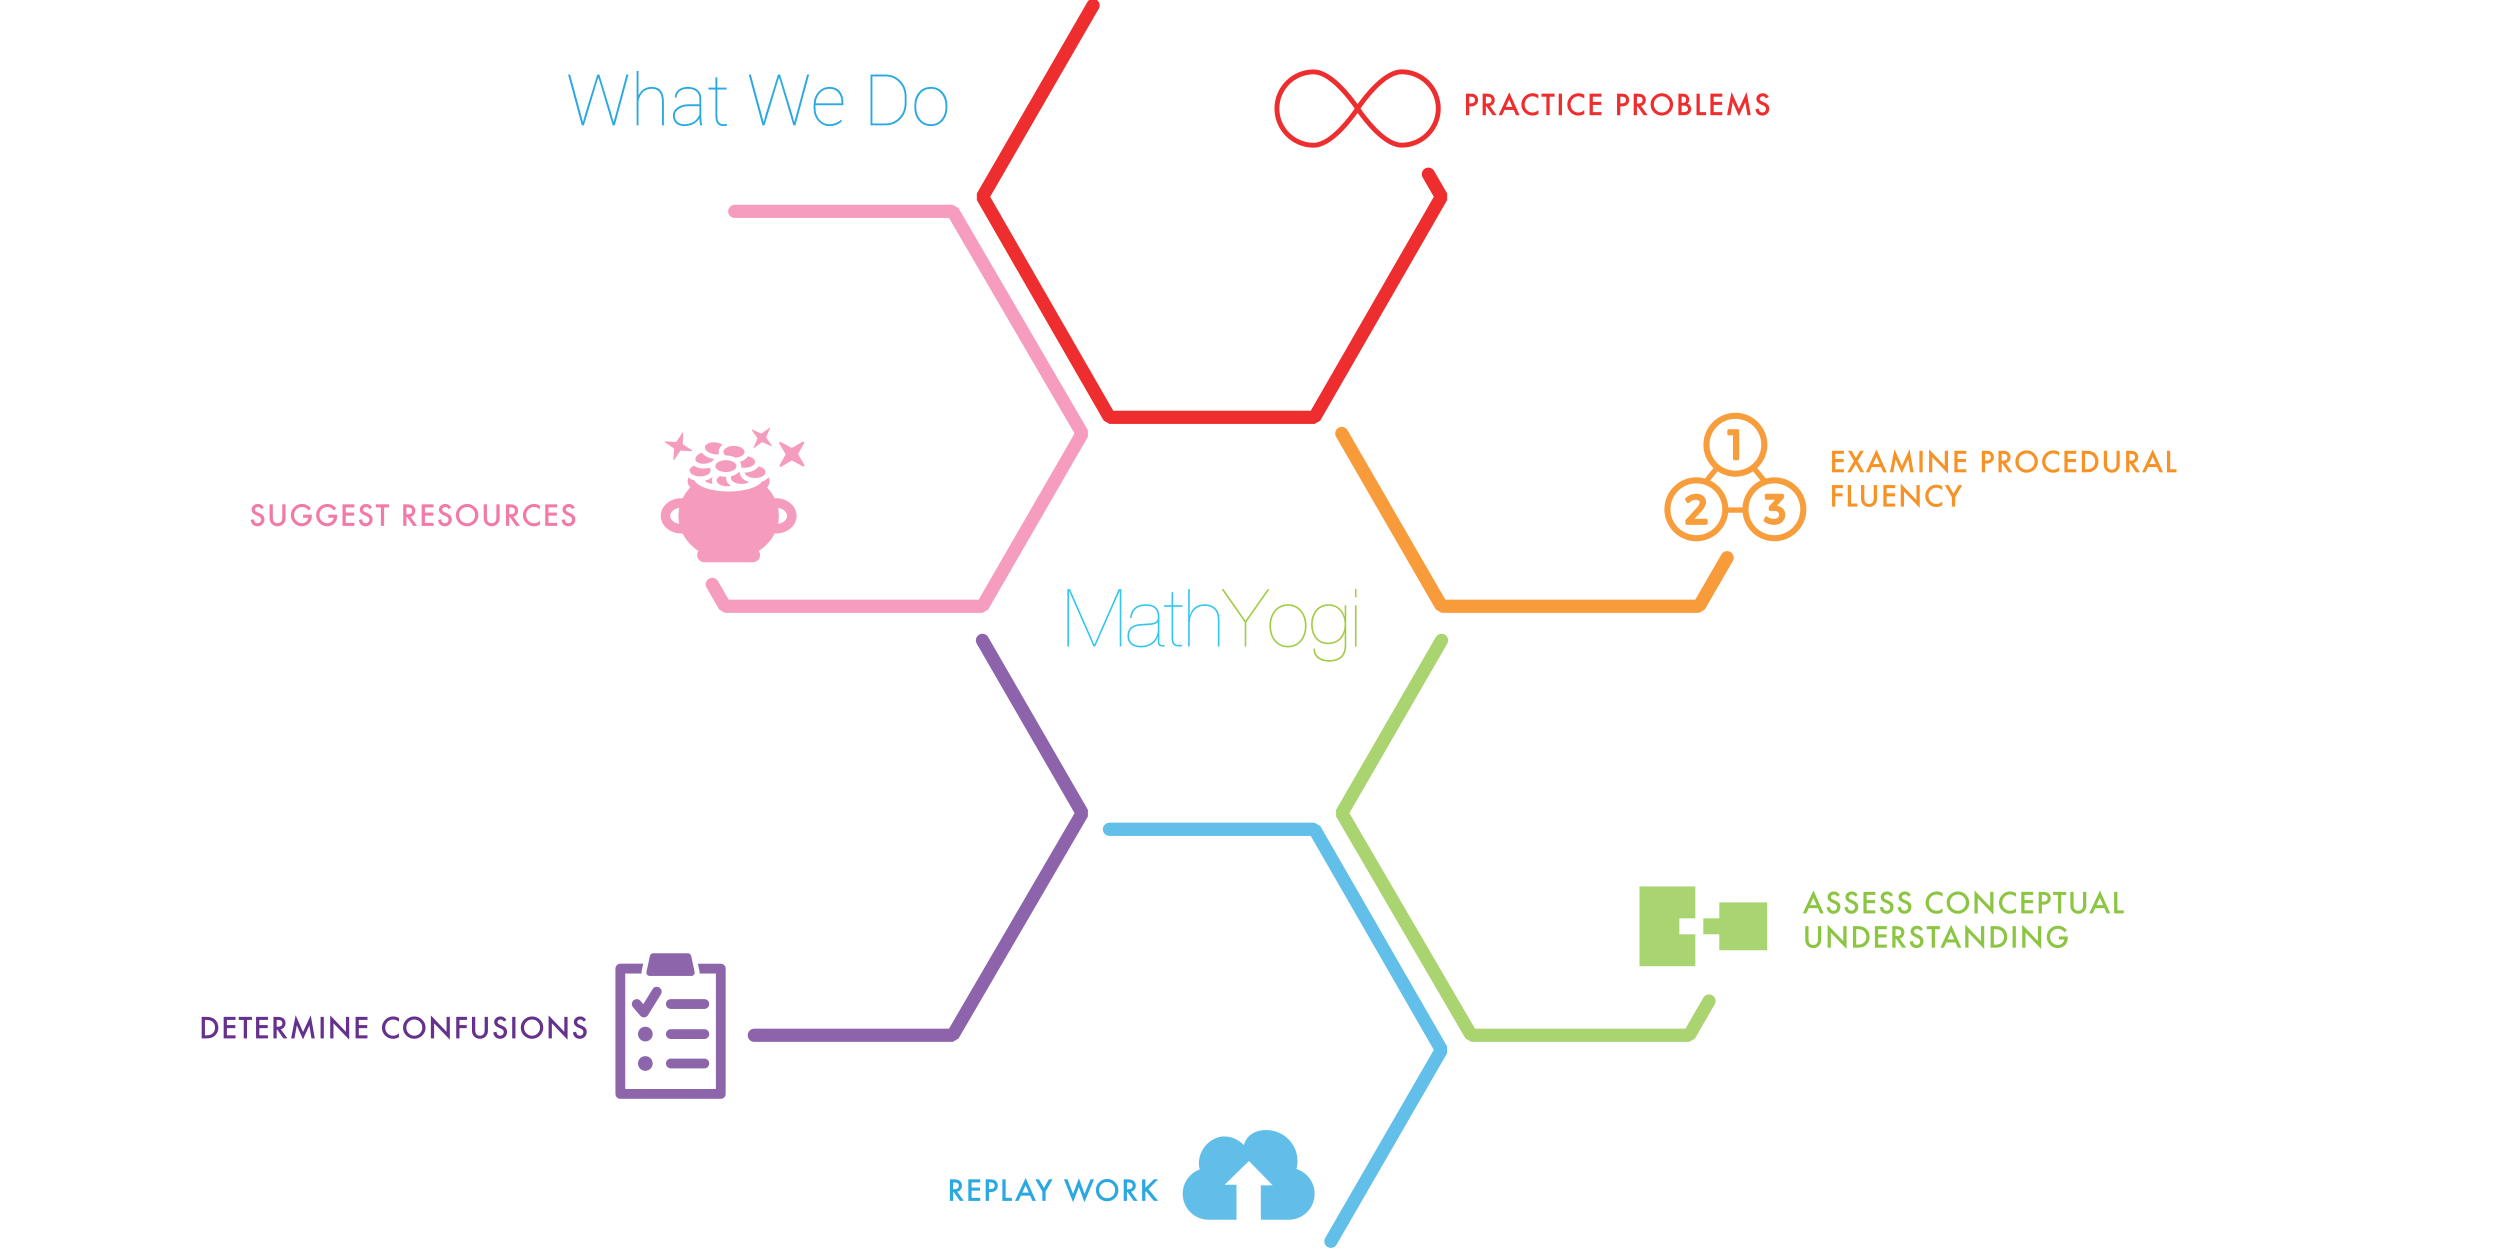 <?xml version="1.0" encoding="utf-8"?>
<!-- Generator: Adobe Illustrator 16.0.0, SVG Export Plug-In . SVG Version: 6.00 Build 0)  -->
<!DOCTYPE svg PUBLIC "-//W3C//DTD SVG 1.1//EN" "http://www.w3.org/Graphics/SVG/1.1/DTD/svg11.dtd">
<svg version="1.1" id="Layer_1" xmlns="http://www.w3.org/2000/svg" xmlns:xlink="http://www.w3.org/1999/xlink" x="0px" y="0px"
	 width="1400px" height="700px" viewBox="0 0 1400 700" enable-background="new 0 0 1400 700" xml:space="preserve">
<g>
	<path fill="#32C5EE" d="M626.47,329.9h1.485v32.129h-0.9v-31.004h-0.09l-13.635,31.004h-0.989l-13.635-31.004h-0.09v31.004h-0.9
		V329.9h1.485l13.589,30.959h0.091L626.47,329.9z"/>
	<path fill="#32C5EE" d="M632.815,346.055c0.226-4.365,3.104-7.695,8.819-7.695c4.096,0,7.516,1.575,7.649,6.615v14.714
		c0,1.754,1.665,1.574,2.925,1.438v0.899c-0.45,0.045-0.9,0.045-1.35,0.045c-1.307,0-2.477-0.539-2.477-2.295v-3.015h-0.09
		c-0.945,2.97-4.364,5.806-9.18,5.806c-4.636,0-7.739-2.114-7.739-6.256c0-5.715,4.095-6.705,7.965-6.93
		c6.345-0.36,9.044-0.27,9.044-3.735c0-2.745-0.585-6.39-6.749-6.39c-4.859,0-7.604,2.475-7.92,6.795h-0.898V346.055z
		 M648.385,348.44h-0.09c-1.17,1.71-5.31,1.62-8.954,1.845c-3.646,0.225-7.064,1.081-7.064,6.029c0,2.654,1.71,5.355,6.75,5.355
		c6.028,0,9.358-4.41,9.358-8.955V348.44z"/>
	<path fill="#32C5EE" d="M656.98,339.8v17.729c0,3.465,1.71,3.6,3.104,3.6c0.9,0,1.665,0,1.979-0.135v0.9
		c-0.539,0.045-0.81,0.135-2.203,0.135c-2.115,0-3.78-1.035-3.78-4.32V339.8h-4.274v-0.9h4.274v-7.29h0.899v7.29h5.221v0.9H656.98z"
		/>
	<path fill="#32C5EE" d="M665.35,329.9h0.9v14.715h0.09c0.811-3.555,3.78-6.255,8.324-6.255c4.814,0,8.235,2.925,8.235,8.325v15.344
		h-0.9V346.82c0-5.354-3.375-7.56-7.335-7.56c-5.534,0-8.414,4.5-8.414,9.675v13.094h-0.9V329.9L665.35,329.9z"/>
	<path fill="#A0CD45" d="M709.854,329.9h1.08l-13.004,18.584v13.543h-0.899v-13.543L684.025,329.9h1.125l12.328,17.64L709.854,329.9
		z"/>
	<path fill="#A0CD45" d="M721.284,338.36c6.705,0,10.395,5.805,10.395,12.104c0,6.345-3.645,12.104-10.438,12.104
		c-6.749,0-10.396-5.76-10.396-12.104C710.845,344.165,714.49,338.36,721.284,338.36z M721.284,361.67
		c6.165,0,9.495-5.311,9.495-11.205c0-5.76-3.33-11.205-9.495-11.205c-6.255,0-9.539,5.445-9.539,11.205
		C711.745,356.359,715.029,361.67,721.284,361.67z"/>
	<path fill="#A0CD45" d="M753.009,354.289h-0.09c-0.99,4.141-5.13,6.48-9.09,6.48c-6.436,0-9.63-5.131-9.63-11.07
		c0-6.209,3.42-11.339,9.943-11.339c4.455,0,7.785,2.925,8.775,6.705h0.09V338.9h0.899v22.364c0,6.346-3.556,9.271-9.629,9.271
		c-4.681,0-8.686-2.07-8.82-7.29h0.9c0.135,4.545,3.733,6.39,7.875,6.39c5.624,0,8.773-2.61,8.773-8.37v-6.975H753.009z
		 M744.144,339.26c-5.983,0-9.044,4.815-9.044,10.439c0,5.714,3.061,10.169,8.686,10.169c5.938,0,9.18-4.591,9.18-10.169
		C752.964,344.39,749.949,339.26,744.144,339.26z"/>
	<path fill="#A0CD45" d="M759.669,334.445h-0.9V329.9h0.9V334.445z M759.669,362.029h-0.9V338.9h0.9V362.029z"/>
</g>
<g opacity="0.75">
	<path fill="#8BC541" d="M918.121,496.406h31.271v17.869h-8.935v8.936h8.935v17.871h-31.271V496.406z"/>
	<path fill="#8BC541" d="M962.797,523.211h-8.936v-8.936h8.936v-8.935h26.805v26.806h-26.805V523.211z"/>
</g>
<g opacity="0.75">
	<path fill="#2CA8E0" d="M726.028,654.665c0.357-1.415,0.566-2.896,0.566-4.425c0-9.615-7.809-17.412-17.429-17.412
		c-11.125,0.017-12.612,8.481-12.612,8.481s-4.675-5.771-12.919-4.778c-7.423,1.479-12.27,8.156-12.27,14.967
		c0,1.172,0.165,2.292,0.473,3.382c-5.565,2.032-9.532,7.384-9.532,13.645c0,8.026,6.508,14.534,14.539,14.534h15.588v-19.601
		h-6.646l13.627-13.302l13.289,13.625h-6.646v19.278h15.584c8.038,0,14.543-6.508,14.543-14.534
		C736.188,662.014,731.91,656.514,726.028,654.665z"/>
</g>
<g>
	<path fill="#EE2D2F" d="M784.906,38.84c-10.092,0-21.137,14.475-24.664,19.499c-3.562-5.065-14.569-19.454-24.631-19.454
		c-12.08,0-21.909,9.829-21.909,21.909s9.829,21.909,21.909,21.909c10.092,0,21.136-14.475,24.664-19.499
		c3.562,5.065,14.568,19.454,24.631,19.454c12.08,0,21.909-9.829,21.909-21.909S796.986,38.84,784.906,38.84z M735.611,79.964
		c-10.571,0-19.17-8.599-19.17-19.17c0-10.571,8.599-19.17,19.17-19.17c9.296,0,20.513,15.551,22.997,19.17
		C756.124,64.414,744.907,79.964,735.611,79.964z M784.906,79.92c-9.296,0-20.514-15.552-22.997-19.17
		c2.482-3.619,13.7-19.17,22.997-19.17c10.57,0,19.17,8.6,19.17,19.17S795.479,79.92,784.906,79.92z"/>
</g>
<polyline fill="none" stroke="#EE2D2F" stroke-width="7.397" stroke-linecap="round" stroke-linejoin="bevel" stroke-miterlimit="10" points="
	612.117,3 550.231,110.19 621.281,233.705 678.715,233.705 736.149,233.705 807.2,110.19 799.903,97.552 "/>
<polyline opacity="0.75" fill="none" stroke="#2DA9E1" stroke-width="7.397" stroke-linecap="round" stroke-linejoin="bevel" stroke-miterlimit="10" enable-background="new    " points="
	621.281,464.408 678.715,464.408 736.149,464.408 807.2,587.922 745.312,695.113 "/>
<polyline opacity="0.75" fill="none" stroke="#8CC541" stroke-width="7.397" stroke-linecap="round" stroke-linejoin="bevel" stroke-miterlimit="10" enable-background="new    " points="
	807.255,358.617 751.404,455.354 823.891,579.76 945.971,579.76 957.051,560.568 "/>
<polyline opacity="0.9" fill="none" stroke="#F79226" stroke-width="7.397" stroke-linecap="round" stroke-linejoin="bevel" stroke-miterlimit="10" enable-background="new    " points="
	751.404,242.76 807.255,339.496 951.489,339.496 967.171,312.336 "/>
<polyline opacity="0.75" fill="none" stroke="#67308F" stroke-width="7.397" stroke-linecap="round" stroke-linejoin="bevel" stroke-miterlimit="10" enable-background="new    " points="
	550.175,358.617 606.025,455.354 533.539,579.76 422.418,579.76 "/>
<polyline opacity="0.75" fill="none" stroke="#F27BA9" stroke-width="7.397" stroke-linecap="round" stroke-linejoin="bevel" stroke-miterlimit="10" enable-background="new    " points="
	411.459,118.352 533.539,118.352 606.025,242.76 550.175,339.496 405.94,339.496 398.868,327.248 "/>
<g>
	<g>
		<path fill="#2DA9E1" d="M325.181,63.548l1.23,4.609h0.117l1.229-4.609l6.719-21.797h1.173l6.68,21.797l1.211,4.609h0.117
			l1.27-4.609l5.859-21.797h1.152l-7.656,28.438h-1.191l-7.051-23.711l-0.938-2.832h-0.116l-0.898,2.832l-7.109,23.711h-1.19
			l-7.676-28.438h1.172L325.181,63.548z"/>
		<path fill="#2DA9E1" d="M357.564,53.45c0.663-1.51,1.627-2.686,2.891-3.525c1.263-0.84,2.799-1.26,4.609-1.26
			c2.199,0,3.869,0.697,5.01,2.09c1.139,1.394,1.709,3.587,1.709,6.582v12.852h-1.074V57.298c0-2.773-0.511-4.729-1.533-5.869
			c-1.021-1.139-2.386-1.709-4.092-1.709c-2.24,0-3.968,0.658-5.186,1.973c-1.219,1.315-1.996,3.001-2.334,5.059V70.19h-1.056V59.37
			h-0.039c0-0.273,0-0.501,0-0.684c0-0.182,0.014-0.364,0.039-0.547V39.72h1.056V53.45z"/>
		<path fill="#2DA9E1" d="M391.666,66.282c-0.729,1.276-1.816,2.314-3.262,3.115c-1.446,0.801-3.197,1.201-5.254,1.201
			c-1.967,0-3.51-0.537-4.629-1.611c-1.12-1.074-1.681-2.522-1.681-4.346c0-1.771,0.836-3.255,2.51-4.453s3.767-1.797,6.279-1.797
			h6.035v-3.086c0-1.758-0.563-3.128-1.689-4.111s-2.712-1.475-4.756-1.475c-1.914,0-3.454,0.462-4.619,1.387
			c-1.166,0.925-1.747,2.116-1.747,3.574l-0.88-0.039l-0.039-0.098c-0.077-1.641,0.561-3.03,1.914-4.17
			c1.354-1.139,3.146-1.709,5.371-1.709c2.267,0,4.082,0.573,5.449,1.719s2.051,2.8,2.051,4.961V65.93
			c0,0.742,0.042,1.465,0.127,2.168c0.084,0.703,0.226,1.4,0.42,2.09h-1.172c-0.169-0.924-0.282-1.618-0.342-2.08
			c-0.059-0.462-0.088-0.96-0.088-1.494L391.666,66.282L391.666,66.282z M383.15,69.563c2.096,0,3.869-0.462,5.321-1.387
			c1.452-0.924,2.517-2.246,3.193-3.965v-4.746h-5.978c-2.188,0-4.032,0.505-5.536,1.514s-2.257,2.256-2.257,3.74
			c0,1.419,0.479,2.582,1.437,3.486C380.289,69.111,381.561,69.563,383.15,69.563z"/>
		<path fill="#2DA9E1" d="M401.705,43.353v5.703h5.195v1.074h-5.195v14.609c0,1.732,0.293,2.966,0.879,3.701
			c0.586,0.736,1.36,1.104,2.324,1.104c0.352,0,0.664-0.013,0.938-0.039c0.273-0.026,0.651-0.071,1.133-0.137l0.195,0.957
			c-0.326,0.104-0.664,0.176-1.016,0.215c-0.353,0.039-0.749,0.059-1.191,0.059c-1.419,0-2.497-0.462-3.231-1.387
			c-0.736-0.924-1.104-2.415-1.104-4.473V50.13h-3.906v-1.074h3.906v-5.703H401.705z"/>
		<path fill="#2DA9E1" d="M426.353,63.548l1.23,4.609h0.117l1.229-4.609l6.72-21.797h1.172l6.68,21.797l1.211,4.609h0.117
			l1.27-4.609l5.859-21.797h1.152l-7.656,28.438h-1.191l-7.051-23.711l-0.938-2.832h-0.117l-0.898,2.832l-7.108,23.711h-1.191
			l-7.676-28.438h1.172L426.353,63.548z"/>
		<path fill="#2DA9E1" d="M464.478,70.599c-2.486,0-4.587-0.963-6.299-2.891c-1.712-1.927-2.567-4.355-2.567-7.285v-1.25
			c0-3.06,0.85-5.576,2.549-7.549s3.838-2.959,6.416-2.959c2.344,0,4.212,0.771,5.604,2.314c1.394,1.543,2.091,3.649,2.091,6.318
			v1.621h-15.605v0.254v1.25c0,2.578,0.729,4.743,2.188,6.494c1.458,1.751,3.333,2.627,5.625,2.627c1.264,0,2.478-0.234,3.644-0.703
			c1.165-0.469,2.112-1.094,2.842-1.875l0.566,0.82c-0.742,0.82-1.699,1.494-2.871,2.021
			C467.487,70.333,466.092,70.599,464.478,70.599z M464.576,49.72c-2.188,0-3.981,0.759-5.381,2.275
			c-1.4,1.517-2.191,3.435-2.373,5.752l0.059,0.117h14.336V57.22c0-2.174-0.593-3.968-1.776-5.381
			C468.254,50.426,466.633,49.72,464.576,49.72z"/>
		<path fill="#2DA9E1" d="M487.486,70.188V41.751h8.457c3.268,0,6.042,1.172,8.319,3.516c2.278,2.344,3.418,5.332,3.418,8.965v3.477
			c0,3.646-1.14,6.638-3.418,8.975s-5.052,3.506-8.319,3.506h-8.457V70.188z M488.541,42.806v26.328h7.402
			c2.956,0,5.475-1.081,7.559-3.242c2.083-2.161,3.125-4.889,3.125-8.184v-3.535c0-3.255-1.042-5.963-3.125-8.125
			c-2.083-2.161-4.603-3.242-7.559-3.242H488.541z"/>
		<path fill="#2DA9E1" d="M512.037,59.212c0-3.099,0.855-5.631,2.568-7.598c1.712-1.966,3.936-2.949,6.67-2.949
			c2.746,0,4.977,0.983,6.688,2.949c1.712,1.966,2.568,4.499,2.568,7.598v0.82c0,3.112-0.856,5.651-2.568,7.617
			c-1.712,1.966-3.929,2.949-6.649,2.949c-2.748,0-4.98-0.983-6.699-2.949c-1.719-1.966-2.578-4.505-2.578-7.617V59.212z
			 M513.091,60.032c0,2.656,0.742,4.906,2.228,6.748c1.483,1.843,3.482,2.764,5.996,2.764c2.474,0,4.452-0.924,5.938-2.773
			c1.484-1.849,2.227-4.095,2.227-6.738v-0.82c0-2.591-0.749-4.821-2.245-6.689c-1.498-1.868-3.483-2.803-5.957-2.803
			c-2.487,0-4.474,0.935-5.957,2.803c-1.484,1.869-2.228,4.099-2.228,6.689L513.091,60.032L513.091,60.032z"/>
	</g>
</g>
<g opacity="0.75">
	<g>
		<g>
			<path fill="#66318D" d="M403.63,539.674h-12.822l0.865,4.002c0.106,0.498,0.103,0.998,0.045,1.488h9.166v64.695h-50.76v-64.695
				h9.169c-0.056-0.494-0.058-0.992,0.048-1.492l0.865-3.998h-12.824c-1.515,0-2.741,1.23-2.741,2.744v70.186
				c0,1.515,1.228,2.746,2.741,2.746h56.248c1.517,0,2.744-1.231,2.744-2.746v-70.186
				C406.374,540.904,405.146,539.674,403.63,539.674z"/>
			<path fill="#66318D" d="M394.423,559.512h-18.746c-1.518,0-2.744,1.229-2.744,2.742c0,1.516,1.228,2.744,2.744,2.744h18.746
				c1.52,0,2.744-1.229,2.744-2.744C397.168,560.74,395.941,559.512,394.423,559.512z"/>
			<path fill="#66318D" d="M394.423,576.344h-18.746c-1.518,0-2.744,1.229-2.744,2.744c0,1.514,1.228,2.744,2.744,2.744h18.746
				c1.52,0,2.744-1.23,2.744-2.744C397.168,577.572,395.941,576.344,394.423,576.344z"/>
			<path fill="#66318D" d="M354.817,560.156c-1.156,0.977-1.307,2.707-0.329,3.867l4.003,4.743c0.522,0.621,1.29,0.976,2.098,0.976
				c0.066,0,0.133-0.004,0.201-0.008c0.876-0.064,1.67-0.547,2.131-1.295l7.202-11.66c0.796-1.289,0.398-2.979-0.893-3.773
				c-1.288-0.803-2.979-0.397-3.774,0.892l-5.213,8.438l-1.562-1.848C357.706,559.326,355.978,559.178,354.817,560.156z"/>
			<path fill="#66318D" d="M361.39,574.973c-2.272,0-4.116,1.845-4.116,4.115c0,2.273,1.844,4.115,4.116,4.115
				c2.273,0,4.115-1.842,4.115-4.115C365.505,576.816,363.663,574.973,361.39,574.973z"/>
			<path fill="#66318D" d="M394.423,592.807h-18.746c-1.518,0-2.744,1.228-2.744,2.744c0,1.515,1.228,2.744,2.744,2.744h18.746
				c1.52,0,2.744-1.229,2.744-2.744C397.168,594.033,395.941,592.807,394.423,592.807z"/>
			<path fill="#66318D" d="M361.39,591.438c-2.272,0-4.116,1.843-4.116,4.115c0,2.271,1.844,4.113,4.116,4.113
				c2.273,0,4.115-1.842,4.115-4.113C365.505,593.279,363.663,591.438,361.39,591.438z"/>
			<path fill="#66318D" d="M363.864,546.533h23.279c0.571,0,1.11-0.256,1.469-0.699c0.357-0.443,0.497-1.025,0.374-1.584
				l-1.928-8.918c-0.188-0.869-0.955-1.488-1.842-1.488h-19.424c-0.887,0-1.653,0.619-1.842,1.488l-1.931,8.918
				c-0.116,0.559,0.021,1.141,0.378,1.584C362.758,546.277,363.296,546.533,363.864,546.533z"/>
		</g>
	</g>
</g>
<g opacity="0.9">
	<path fill="#F79227" d="M968.146,243.785h2.314v13.099c0,0.476,0.385,0.861,0.86,0.861h1.768c0.477,0,0.86-0.385,0.86-0.861
		v-15.661c0-0.475-0.385-0.861-0.86-0.861h-4.942c-0.477,0-0.86,0.386-0.86,0.861v1.701
		C967.286,243.399,967.671,243.785,968.146,243.785z"/>
	<path fill="#F79227" d="M955.431,290.506h-6.483l3.444-3.65c1.369-1.462,3.003-3.632,3.003-5.666c0-2.817-2.261-4.71-5.625-4.71
		c-2.023,0-4.156,0.871-5.852,2.39c-0.297,0.266-0.372,0.702-0.181,1.053l0.78,1.432c0.13,0.236,0.359,0.399,0.625,0.439
		c0.268,0.041,0.535-0.045,0.729-0.231c1.104-1.067,2.479-1.705,3.673-1.705c1.038,0,2.274,0.274,2.274,1.579
		c0,0.634-0.586,1.861-1.896,3.171c-0.009,0.009-0.017,0.017-0.024,0.026l-5.864,6.375c-0.146,0.159-0.229,0.367-0.229,0.583v1.477
		c0,0.476,0.386,0.861,0.861,0.861h10.764c0.476,0,0.86-0.385,0.86-0.861v-1.702C956.291,290.892,955.905,290.506,955.431,290.506z"
		/>
	<path fill="#F79227" d="M993.665,267.292c-1.669,0-3.283,0.234-4.816,0.664l-4.776-5.859c3.477-3.27,5.654-7.906,5.654-13.044
		c0-9.877-8.035-17.913-17.912-17.913s-17.913,8.035-17.913,17.913c0,5.138,2.179,9.775,5.654,13.044l-4.776,5.859
		c-1.533-0.429-3.147-0.664-4.816-0.664c-9.877,0-17.912,8.035-17.912,17.912s8.035,17.913,17.912,17.913
		c9.229,0,16.846-7.015,17.809-15.991h8.088c0.962,8.976,8.58,15.991,17.808,15.991c9.877,0,17.912-8.036,17.912-17.913
		S1003.542,267.292,993.665,267.292z M957.315,249.053c0-7.994,6.504-14.498,14.497-14.498c7.994,0,14.498,6.504,14.498,14.498
		c0,7.994-6.504,14.498-14.498,14.498C963.819,263.551,957.315,257.047,957.315,249.053z M961.903,263.965
		c2.84,1.893,6.248,3,9.909,3c3.662,0,7.07-1.107,9.91-3l4.164,5.105c-5.687,2.752-9.704,8.424-10.1,15.056h-7.949
		c-0.396-6.631-4.414-12.303-10.1-15.056L961.903,263.965z M949.962,299.702c-7.994,0-14.498-6.503-14.498-14.498
		s6.504-14.498,14.498-14.498s14.498,6.503,14.498,14.498S957.956,299.702,949.962,299.702z M993.665,299.702
		c-7.994,0-14.498-6.503-14.498-14.498s6.504-14.498,14.498-14.498s14.498,6.503,14.498,14.498S1001.659,299.702,993.665,299.702z"
		/>
	<path fill="#F79227" d="M995.092,283.235l3.7-4.111c0.143-0.158,0.221-0.363,0.221-0.575v-1.208c0-0.476-0.385-0.861-0.86-0.861
		h-9.015c-0.476,0-0.86,0.385-0.86,0.861v1.701c0,0.476,0.386,0.861,0.86,0.861h4.841l-3.287,3.64
		c-0.144,0.159-0.224,0.364-0.224,0.577v1.141c0,0.475,0.386,0.861,0.861,0.861h1.926c2.01,0,3.029,0.711,3.029,2.113
		c0,1.479-1.125,2.361-3.01,2.361c-1.232,0-2.513-0.467-3.505-1.282c-0.2-0.165-0.464-0.229-0.719-0.178
		c-0.254,0.052-0.471,0.216-0.591,0.445l-0.782,1.499c-0.197,0.378-0.088,0.846,0.258,1.096c1.521,1.098,3.564,1.753,5.474,1.753
		c3.793,0,6.341-2.315,6.341-5.761C999.75,285.539,997.95,283.671,995.092,283.235z"/>
</g>
<g opacity="0.75">
	<g>
		<g id="Icons_1_">
			<g>
				<path fill="#F17AA8" d="M450.479,260.374l-3.383-5.755c-0.112-0.192-0.117-0.427-0.011-0.621l3.231-5.841
					c0.138-0.247,0.091-0.554-0.111-0.753c-0.203-0.197-0.507-0.234-0.751-0.092l-5.757,3.39c-0.188,0.112-0.421,0.114-0.614,0.008
					l-5.843-3.229c-0.25-0.138-0.557-0.09-0.748,0.111c-0.192,0.204-0.235,0.511-0.088,0.751l3.382,5.756
					c0.111,0.192,0.117,0.426,0.009,0.621l-3.23,5.844c-0.138,0.247-0.091,0.554,0.112,0.751c0.203,0.197,0.509,0.236,0.753,0.091
					l5.755-3.385c0.186-0.111,0.427-0.114,0.613-0.007l5.841,3.228c0.246,0.136,0.557,0.091,0.751-0.111
					C450.586,260.928,450.62,260.618,450.479,260.374z"/>
				<path fill="#F17AA8" d="M377.185,250.929c0.186,0.122,0.286,0.332,0.273,0.553l-0.325,5.896
					c-0.005,0.116,0.067,0.226,0.179,0.262c0.111,0.039,0.234-0.003,0.3-0.104l3.279-4.907c0.123-0.185,0.333-0.292,0.555-0.276
					l5.896,0.325c0.12,0.005,0.227-0.067,0.267-0.18c0.032-0.111-0.006-0.233-0.107-0.302l-4.905-3.277
					c-0.187-0.125-0.291-0.335-0.277-0.556l0.324-5.898c0.006-0.116-0.064-0.224-0.177-0.26c-0.114-0.036-0.235,0.005-0.299,0.102
					l-3.286,4.909c-0.122,0.183-0.333,0.289-0.553,0.279l-5.896-0.328c-0.116-0.005-0.224,0.065-0.26,0.177
					c-0.039,0.112,0.005,0.236,0.104,0.302L377.185,250.929z"/>
				<path fill="#F17AA8" d="M424.086,245.769l-2.165,4.876c-0.037,0.081-0.013,0.177,0.058,0.232c0.06,0.056,0.163,0.06,0.238,0.007
					l4.335-3.096c0.181-0.127,0.416-0.152,0.617-0.062l4.873,2.162c0.081,0.038,0.174,0.016,0.237-0.055
					c0.055-0.07,0.055-0.169,0.005-0.239l-3.091-4.34c-0.133-0.183-0.161-0.416-0.062-0.619l2.165-4.876
					c0.036-0.081,0.016-0.178-0.058-0.231c-0.064-0.058-0.163-0.061-0.239-0.008l-4.34,3.095c-0.179,0.128-0.416,0.154-0.619,0.061
					l-4.869-2.163c-0.083-0.033-0.174-0.01-0.236,0.058c-0.055,0.069-0.055,0.168-0.008,0.241l3.093,4.341
					C424.152,245.332,424.177,245.566,424.086,245.769z"/>
				<path fill="#F17AA8" d="M434.673,279.006c-0.28,0-0.547,0.054-0.829,0.072c-1.097-2.215-2.564-4.257-4.314-6.077
					c0.936-1.117,1.471-2.323,1.471-3.587c0-0.78-0.213-1.533-0.582-2.267c-0.811,1.113-2.08,1.997-3.688,2.55
					c-2.274,3.189-9.781,5.534-18.704,5.534c-9.521,0-17.435-2.664-19.093-6.178c-1.359-0.354-2.514-0.937-3.418-1.686
					c-0.302,0.663-0.46,1.347-0.46,2.049c0,1.263,0.535,2.47,1.469,3.588c-1.753,1.816-3.214,3.856-4.312,6.068
					c-0.263-0.019-0.51-0.067-0.778-0.067c-6.295,0.002-11.421,4.432-11.421,9.872s5.126,9.869,11.424,9.869
					c0.269,0,0.516-0.055,0.777-0.064c1.955,3.938,5.062,7.324,8.938,9.877c-0.458,0.649-0.733,1.44-0.733,2.297
					c0,2.202,1.788,3.993,3.993,3.993h27.231c2.204,0,3.993-1.791,3.993-3.993c0-0.856-0.277-1.647-0.728-2.297
					c3.874-2.547,6.981-5.938,8.931-9.882c0.276,0.022,0.545,0.069,0.83,0.069c6.297,0,11.421-4.429,11.421-9.869
					C446.095,283.435,440.971,279.006,434.673,279.006z M380.375,293.341c-2.82-0.388-5.035-2.272-5.035-4.465
					c0-2.194,2.215-4.071,5.035-4.463c-0.302,1.447-0.486,2.937-0.486,4.465S380.07,291.891,380.375,293.341z M435.688,293.346
					c0.304-1.45,0.491-2.937,0.491-4.47c0-1.529-0.179-3.018-0.491-4.472c2.841,0.375,5.085,2.261,5.085,4.468
					S438.528,292.969,435.688,293.346z"/>
				<path fill="#F17AA8" d="M394.704,269.159c0.842,0.957,2.469,1.646,4.417,1.804c-0.289-0.609-0.479-1.263-0.479-1.956
					c0-0.757,0.205-1.461,0.54-2.113C398.138,267.979,396.568,268.762,394.704,269.159z"/>
				<path fill="#F17AA8" d="M407.212,272.333c0.746,0,1.458-0.088,2.116-0.229c-1.668-1.078-2.7-2.625-2.7-4.416
					c0-0.234,0.057-0.453,0.09-0.679c-0.066,0-0.132,0.013-0.203,0.013c-1.192,0-2.311-0.16-3.327-0.441
					c-1.153,0.605-1.885,1.463-1.885,2.426C401.304,270.841,403.947,272.333,407.212,272.333z"/>
				<path fill="#F17AA8" d="M415.197,271.016c1.729,0,3.27-0.429,4.354-1.097c-3.145-0.858-5.263-2.938-5.285-5.509
					c-0.235,0.024-0.462,0.056-0.688,0.092c-0.957,0.97-2.321,1.705-3.948,2.12c-0.201,0.336-0.335,0.688-0.335,1.063
					C409.289,269.523,411.933,271.016,415.197,271.016z"/>
				<path fill="#F17AA8" d="M428.729,264.361c0-1.468-1.702-2.7-4.044-3.143c-1.32,2.044-4.194,3.402-7.718,3.415
					c0.257,1.709,2.758,3.052,5.854,3.052C426.083,267.688,428.729,266.197,428.729,264.361z"/>
				<path fill="#F17AA8" d="M415.085,261.032c0,0.257-0.06,0.498-0.102,0.748c0.607,0.119,1.252,0.195,1.934,0.195
					c3.265,0,5.906-1.49,5.906-3.328c0-1.452-1.666-2.677-3.97-3.129c-0.859,1.398-2.445,2.492-4.476,3.064
					C414.825,259.323,415.085,260.15,415.085,261.032z"/>
				<path fill="#F17AA8" d="M386.168,263.467c0,1.836,2.645,3.327,5.906,3.327c3.265,0,5.906-1.491,5.906-3.327
					c0-0.573-0.281-1.109-0.735-1.579c-0.26,0.069-0.51,0.152-0.772,0.207c-0.876,0.186-1.757,0.278-2.614,0.278
					c-2.149,0-3.958-0.595-5.225-1.601C387.143,261.378,386.168,262.357,386.168,263.467z"/>
				<path fill="#F17AA8" d="M393.852,259.714c0.657,0,1.354-0.069,2.066-0.221c1.099-0.23,2.079-0.629,2.89-1.112
					c0.339-0.502,0.768-0.952,1.276-1.354c-0.071-0.008-0.146-0.003-0.219-0.014c-2.828-0.354-5.326-1.598-6.672-3.326
					c-0.061-0.081-0.102-0.169-0.158-0.249c-2.366,0.893-3.902,2.521-3.587,4.02C389.745,258.851,391.562,259.714,393.852,259.714z"
					/>
				<path fill="#F17AA8" d="M400.199,254.373c0.434,0.051,0.863,0.081,1.276,0.081c0.405,0,0.796-0.034,1.167-0.081
					c-0.125-0.427-0.2-0.866-0.2-1.323c0-1.602,0.832-3,2.188-4.056c-0.951-0.597-2.196-1.05-3.611-1.227
					c-0.437-0.055-0.861-0.078-1.277-0.078c-2.667,0-4.796,1.074-4.991,2.657C394.522,252.163,396.963,253.967,400.199,254.373z"/>
				<path fill="#F17AA8" d="M406.336,255.057c0.061,0,0.12-0.011,0.179-0.011c2.072,0,3.907,0.483,5.357,1.276
					c2.849-0.237,5.045-1.606,5.045-3.275c0-1.838-2.644-3.327-5.905-3.327c-3.265,0-5.905,1.489-5.905,3.327
					C405.106,253.807,405.574,254.497,406.336,255.057z"/>
				<ellipse fill="#F17AA8" cx="406.515" cy="261.032" rx="5.909" ry="3.328"/>
			</g>
		</g>
	</g>
</g>
<g>
	<path fill="#EE2D2F" d="M822.766,59.602V64.5h-1.82V52.438h2.062c1.011,0,1.773,0.07,2.289,0.211
		c0.521,0.141,0.979,0.406,1.375,0.797c0.692,0.677,1.039,1.531,1.039,2.562c0,1.104-0.37,1.979-1.109,2.625
		c-0.739,0.646-1.737,0.969-2.992,0.969H822.766z M822.766,57.914h0.68c1.672,0,2.508-0.643,2.508-1.93
		c0-1.245-0.862-1.867-2.586-1.867h-0.602V57.914z"/>
	<path fill="#EE2D2F" d="M834.36,59.359l3.734,5.141h-2.227l-3.445-4.938h-0.328V64.5h-1.82V52.438h2.133
		c1.594,0,2.745,0.3,3.453,0.898c0.781,0.667,1.172,1.547,1.172,2.641c0,0.854-0.245,1.589-0.734,2.203
		C835.809,58.794,835.162,59.188,834.36,59.359z M832.095,57.977h0.578c1.724,0,2.586-0.659,2.586-1.977
		c0-1.234-0.839-1.852-2.516-1.852h-0.648V57.977z"/>
	<path fill="#EE2D2F" d="M847.681,61.57h-5.164l-1.344,2.93h-1.961l5.969-12.82l5.758,12.82h-1.992L847.681,61.57z M846.938,59.859
		l-1.789-4.102l-1.875,4.102H846.938z"/>
	<path fill="#EE2D2F" d="M861.486,53.082v2.152c-1.052-0.88-2.141-1.32-3.266-1.32c-1.239,0-2.284,0.445-3.133,1.336
		c-0.854,0.886-1.281,1.969-1.281,3.25c0,1.266,0.427,2.333,1.281,3.203c0.854,0.87,1.901,1.305,3.141,1.305
		c0.641,0,1.185-0.104,1.633-0.312c0.25-0.104,0.509-0.245,0.777-0.422c0.269-0.177,0.551-0.391,0.848-0.641v2.199
		c-1.042,0.591-2.136,0.887-3.281,0.887c-1.724,0-3.195-0.602-4.414-1.805c-1.214-1.213-1.82-2.677-1.82-4.391
		c0-1.536,0.508-2.906,1.523-4.109c1.25-1.474,2.867-2.211,4.852-2.211C859.429,52.203,860.476,52.496,861.486,53.082z"/>
	<path fill="#EE2D2F" d="M867.799,54.148V64.5h-1.82V54.148h-2.773v-1.711h7.359v1.711H867.799z"/>
	<path fill="#EE2D2F" d="M874.698,52.438V64.5h-1.82V52.438H874.698z"/>
	<path fill="#EE2D2F" d="M887.198,53.082v2.152c-1.052-0.88-2.141-1.32-3.266-1.32c-1.239,0-2.284,0.445-3.133,1.336
		c-0.854,0.886-1.281,1.969-1.281,3.25c0,1.266,0.427,2.333,1.281,3.203c0.854,0.87,1.901,1.305,3.141,1.305
		c0.641,0,1.185-0.104,1.633-0.312c0.25-0.104,0.509-0.245,0.777-0.422c0.269-0.177,0.551-0.391,0.848-0.641v2.199
		c-1.042,0.591-2.136,0.887-3.281,0.887c-1.724,0-3.195-0.602-4.414-1.805c-1.214-1.213-1.82-2.677-1.82-4.391
		c0-1.536,0.508-2.906,1.523-4.109c1.25-1.474,2.867-2.211,4.852-2.211C885.141,52.203,886.188,52.496,887.198,53.082z"/>
	<path fill="#EE2D2F" d="M896.84,54.148h-4.836v2.898h4.695v1.711h-4.695v4.031h4.836V64.5h-6.656V52.438h6.656V54.148z"/>
	<path fill="#EE2D2F" d="M907.364,59.602V64.5h-1.82V52.438h2.062c1.011,0,1.773,0.07,2.289,0.211
		c0.521,0.141,0.979,0.406,1.375,0.797c0.692,0.677,1.039,1.531,1.039,2.562c0,1.104-0.37,1.979-1.109,2.625
		c-0.739,0.646-1.737,0.969-2.992,0.969H907.364z M907.364,57.914h0.68c1.672,0,2.508-0.643,2.508-1.93
		c0-1.245-0.862-1.867-2.586-1.867h-0.602V57.914z"/>
	<path fill="#EE2D2F" d="M918.958,59.359l3.734,5.141h-2.227l-3.445-4.938h-0.328V64.5h-1.82V52.438h2.133
		c1.594,0,2.745,0.3,3.453,0.898c0.781,0.667,1.172,1.547,1.172,2.641c0,0.854-0.245,1.589-0.734,2.203
		C920.406,58.794,919.76,59.188,918.958,59.359z M916.692,57.977h0.578c1.724,0,2.586-0.659,2.586-1.977
		c0-1.234-0.839-1.852-2.516-1.852h-0.648V57.977z"/>
	<path fill="#EE2D2F" d="M924.318,58.414c0-1.698,0.622-3.156,1.867-4.375c1.239-1.219,2.729-1.828,4.469-1.828
		c1.719,0,3.192,0.615,4.422,1.844c1.234,1.229,1.852,2.706,1.852,4.43c0,1.734-0.62,3.206-1.859,4.414
		c-1.245,1.214-2.747,1.82-4.508,1.82c-1.558,0-2.956-0.539-4.195-1.617C925.001,61.909,924.318,60.347,924.318,58.414z
		 M926.154,58.434c0,1.332,0.448,2.428,1.344,3.286c0.891,0.859,1.919,1.288,3.086,1.288c1.266,0,2.333-0.437,3.203-1.312
		c0.87-0.884,1.305-1.962,1.305-3.231c0-1.285-0.43-2.362-1.289-3.231c-0.854-0.875-1.911-1.312-3.172-1.312
		c-1.255,0-2.315,0.437-3.18,1.312C926.587,56.097,926.154,57.164,926.154,58.434z"/>
	<path fill="#EE2D2F" d="M939.904,64.5V52.438h1.812c0.808,0,1.45,0.062,1.93,0.188c0.484,0.125,0.894,0.336,1.227,0.633
		c0.339,0.308,0.606,0.69,0.805,1.148c0.203,0.464,0.305,0.933,0.305,1.406c0,0.865-0.331,1.597-0.992,2.195
		c0.641,0.219,1.146,0.602,1.516,1.148c0.375,0.542,0.562,1.172,0.562,1.891c0,0.943-0.333,1.74-1,2.391
		c-0.401,0.401-0.852,0.68-1.352,0.836c-0.547,0.151-1.231,0.227-2.055,0.227H939.904z M941.725,57.617h0.57
		c0.677,0,1.173-0.149,1.488-0.449c0.315-0.299,0.473-0.741,0.473-1.324c0-0.567-0.161-0.999-0.484-1.293
		c-0.323-0.294-0.792-0.441-1.406-0.441h-0.641V57.617z M941.725,62.789h1.125c0.823,0,1.427-0.161,1.812-0.484
		c0.406-0.349,0.609-0.792,0.609-1.328c0-0.521-0.195-0.958-0.586-1.312c-0.38-0.349-1.06-0.523-2.039-0.523h-0.922V62.789z"/>
	<path fill="#EE2D2F" d="M951.874,52.438v10.352h3.547V64.5h-5.367V52.438H951.874z"/>
	<path fill="#EE2D2F" d="M964.491,54.148h-4.836v2.898h4.695v1.711h-4.695v4.031h4.836V64.5h-6.656V52.438h6.656V54.148z"/>
	<path fill="#EE2D2F" d="M967.148,64.5l2.539-12.969l4.141,9.375l4.289-9.375l2.281,12.969h-1.867l-1.164-7.281l-3.57,7.836
		l-3.469-7.844l-1.297,7.289H967.148z"/>
	<path fill="#EE2D2F" d="M990.461,54.227l-1.477,0.875c-0.276-0.479-0.539-0.792-0.789-0.938c-0.261-0.167-0.597-0.25-1.008-0.25
		c-0.505,0-0.925,0.144-1.258,0.43c-0.333,0.281-0.5,0.636-0.5,1.063c0,0.589,0.438,1.063,1.312,1.423l1.203,0.493
		c0.979,0.396,1.695,0.879,2.148,1.45s0.68,1.271,0.68,2.099c0,1.11-0.37,2.028-1.109,2.752c-0.745,0.73-1.669,1.095-2.773,1.095
		c-1.047,0-1.911-0.312-2.594-0.934c-0.672-0.622-1.091-1.496-1.258-2.621l1.844-0.406c0.083,0.708,0.229,1.198,0.438,1.469
		c0.375,0.521,0.922,0.781,1.641,0.781c0.567,0,1.039-0.19,1.414-0.57s0.562-0.861,0.562-1.444c0-0.234-0.032-0.449-0.098-0.644
		s-0.167-0.375-0.305-0.539c-0.138-0.164-0.316-0.318-0.535-0.46c-0.219-0.144-0.479-0.28-0.781-0.41l-1.164-0.484
		c-1.651-0.698-2.477-1.718-2.477-3.061c0-0.905,0.347-1.663,1.039-2.271c0.692-0.614,1.555-0.921,2.586-0.921
		C988.594,52.203,989.68,52.878,990.461,54.227z"/>
</g>
<g>
	<path fill="#2CA8E0" d="M536.031,667.359l3.734,5.141h-2.227l-3.445-4.938h-0.328v4.938h-1.82v-12.062h2.133
		c1.594,0,2.745,0.3,3.453,0.898c0.781,0.667,1.172,1.547,1.172,2.641c0,0.854-0.245,1.589-0.734,2.203
		C537.479,666.795,536.833,667.188,536.031,667.359z M533.766,665.977h0.578c1.724,0,2.586-0.658,2.586-1.977
		c0-1.234-0.839-1.852-2.516-1.852h-0.648V665.977z"/>
	<path fill="#2CA8E0" d="M548.923,662.148h-4.836v2.898h4.695v1.711h-4.695v4.031h4.836v1.711h-6.656v-12.062h6.656V662.148z"/>
	<path fill="#2CA8E0" d="M553.821,667.602v4.898h-1.82v-12.062h2.062c1.011,0,1.773,0.07,2.289,0.211
		c0.521,0.141,0.979,0.406,1.375,0.797c0.692,0.678,1.039,1.531,1.039,2.562c0,1.104-0.37,1.979-1.109,2.625
		c-0.739,0.646-1.737,0.969-2.992,0.969H553.821z M553.821,665.914h0.68c1.672,0,2.508-0.643,2.508-1.93
		c0-1.244-0.862-1.867-2.586-1.867h-0.602V665.914z"/>
	<path fill="#2CA8E0" d="M563.15,660.438v10.352h3.547v1.711h-5.367v-12.062H563.15z"/>
	<path fill="#2CA8E0" d="M576.869,669.57h-5.164l-1.344,2.93H568.4l5.969-12.82l5.758,12.82h-1.992L576.869,669.57z
		 M576.127,667.859l-1.789-4.102l-1.875,4.102H576.127z"/>
	<path fill="#2CA8E0" d="M583.706,667.289l-3.938-6.852h2.094l2.758,4.82l2.766-4.82h2.094l-3.953,6.852v5.211h-1.82V667.289z"/>
	<path fill="#2CA8E0" d="M597.777,660.438l3.141,8.062l3.281-8.648l3.141,8.648l3.336-8.062h1.977l-5.391,12.828l-3.102-8.547
		l-3.234,8.555l-5.125-12.836H597.777z"/>
	<path fill="#2CA8E0" d="M613.691,666.414c0-1.697,0.622-3.156,1.867-4.375c1.239-1.219,2.729-1.828,4.469-1.828
		c1.719,0,3.192,0.615,4.422,1.844c1.234,1.229,1.852,2.706,1.852,4.43c0,1.734-0.62,3.206-1.859,4.414
		c-1.245,1.214-2.747,1.82-4.508,1.82c-1.558,0-2.956-0.539-4.195-1.617C614.374,669.909,613.691,668.347,613.691,666.414z
		 M615.527,666.434c0,1.332,0.448,2.428,1.344,3.286c0.891,0.858,1.919,1.288,3.086,1.288c1.266,0,2.333-0.438,3.203-1.312
		c0.87-0.884,1.305-1.962,1.305-3.231c0-1.285-0.43-2.362-1.289-3.231c-0.854-0.874-1.911-1.312-3.172-1.312
		c-1.255,0-2.315,0.438-3.18,1.312C615.96,664.098,615.527,665.164,615.527,666.434z"/>
	<path fill="#2CA8E0" d="M633.364,667.359l3.734,5.141h-2.227l-3.445-4.938h-0.328v4.938h-1.82v-12.062h2.133
		c1.594,0,2.745,0.3,3.453,0.898c0.781,0.667,1.172,1.547,1.172,2.641c0,0.854-0.245,1.589-0.734,2.203
		C634.812,666.795,634.166,667.188,633.364,667.359z M631.099,665.977h0.578c1.724,0,2.586-0.658,2.586-1.977
		c0-1.234-0.839-1.852-2.516-1.852h-0.648V665.977z"/>
	<path fill="#2CA8E0" d="M641.419,665.25l4.695-4.812h2.43l-5.453,5.461l5.484,6.602h-2.438l-4.344-5.367l-0.375,0.375v4.992h-1.82
		v-12.062h1.82V665.25z"/>
</g>
<g>
	<path fill="#66318D" d="M112.945,581.5v-12.062h2.531c1.214,0,2.172,0.12,2.875,0.359c0.755,0.234,1.44,0.633,2.055,1.195
		c1.245,1.136,1.867,2.628,1.867,4.477c0,1.854-0.648,3.354-1.945,4.5c-0.651,0.573-1.333,0.972-2.047,1.195
		c-0.667,0.225-1.612,0.336-2.836,0.336H112.945z M114.766,579.789h0.82c0.817,0,1.497-0.086,2.039-0.258
		c0.542-0.182,1.031-0.471,1.469-0.867c0.896-0.817,1.344-1.883,1.344-3.195c0-1.322-0.442-2.396-1.328-3.219
		c-0.797-0.734-1.972-1.102-3.523-1.102h-0.82V579.789z"/>
	<path fill="#66318D" d="M131.907,571.148h-4.836v2.898h4.695v1.711h-4.695v4.031h4.836v1.711h-6.656v-12.062h6.656V571.148z"/>
	<path fill="#66318D" d="M138.313,571.148V581.5h-1.82v-10.352h-2.773v-1.711h7.359v1.711H138.313z"/>
	<path fill="#66318D" d="M150.049,571.148h-4.836v2.898h4.695v1.711h-4.695v4.031h4.836v1.711h-6.656v-12.062h6.656V571.148z"/>
	<path fill="#66318D" d="M157.213,576.359l3.734,5.141h-2.227l-3.445-4.938h-0.328v4.938h-1.82v-12.062h2.133
		c1.594,0,2.745,0.3,3.453,0.898c0.781,0.667,1.172,1.547,1.172,2.641c0,0.854-0.245,1.589-0.734,2.203
		C158.661,575.795,158.015,576.188,157.213,576.359z M154.947,574.977h0.578c1.724,0,2.586-0.658,2.586-1.977
		c0-1.234-0.839-1.852-2.516-1.852h-0.648V574.977z"/>
	<path fill="#66318D" d="M163.026,581.5l2.539-12.969l4.141,9.375l4.289-9.375l2.281,12.969h-1.867l-1.164-7.281l-3.57,7.836
		l-3.469-7.844l-1.297,7.289H163.026z"/>
	<path fill="#66318D" d="M181.339,569.438V581.5h-1.82v-12.062H181.339z"/>
	<path fill="#66318D" d="M184.926,581.5v-12.883l8.797,9.203v-8.383h1.82v12.797l-8.797-9.18v8.445H184.926z"/>
	<path fill="#66318D" d="M205.777,571.148h-4.836v2.898h4.695v1.711h-4.695v4.031h4.836v1.711h-6.656v-12.062h6.656V571.148z"/>
	<path fill="#66318D" d="M223.396,570.082v2.152c-1.052-0.88-2.141-1.32-3.266-1.32c-1.239,0-2.284,0.445-3.133,1.336
		c-0.854,0.886-1.281,1.969-1.281,3.25c0,1.266,0.427,2.334,1.281,3.203c0.854,0.87,1.901,1.305,3.141,1.305
		c0.641,0,1.185-0.104,1.633-0.312c0.25-0.104,0.509-0.244,0.777-0.422c0.269-0.177,0.551-0.391,0.848-0.641v2.199
		c-1.042,0.592-2.136,0.887-3.281,0.887c-1.724,0-3.195-0.602-4.414-1.805c-1.214-1.213-1.82-2.677-1.82-4.391
		c0-1.536,0.508-2.906,1.523-4.109c1.25-1.474,2.867-2.211,4.852-2.211C221.338,569.203,222.385,569.496,223.396,570.082z"/>
	<path fill="#66318D" d="M225.701,575.414c0-1.697,0.622-3.156,1.867-4.375c1.239-1.219,2.729-1.828,4.469-1.828
		c1.719,0,3.192,0.615,4.422,1.844c1.234,1.229,1.852,2.706,1.852,4.43c0,1.734-0.62,3.206-1.859,4.414
		c-1.245,1.214-2.747,1.82-4.508,1.82c-1.558,0-2.956-0.539-4.195-1.617C226.384,578.909,225.701,577.347,225.701,575.414z
		 M227.537,575.434c0,1.332,0.448,2.428,1.344,3.286c0.891,0.858,1.919,1.288,3.086,1.288c1.266,0,2.333-0.438,3.203-1.312
		c0.87-0.884,1.305-1.962,1.305-3.231c0-1.285-0.43-2.362-1.289-3.231c-0.854-0.874-1.911-1.312-3.172-1.312
		c-1.255,0-2.315,0.438-3.18,1.312C227.97,573.098,227.537,574.164,227.537,575.434z"/>
	<path fill="#66318D" d="M241.287,581.5v-12.883l8.797,9.203v-8.383h1.82v12.797l-8.797-9.18v8.445H241.287z"/>
	<path fill="#66318D" d="M261.507,571.148h-4.203v2.898h4.055v1.711h-4.055v5.742h-1.82v-12.062h6.023V571.148z"/>
	<path fill="#66318D" d="M266.124,569.438v7.26c0,1.036,0.169,1.793,0.508,2.272c0.505,0.692,1.216,1.038,2.133,1.038
		c0.922,0,1.636-0.346,2.141-1.038c0.339-0.464,0.508-1.221,0.508-2.272v-7.26h1.82v7.766c0,1.271-0.396,2.318-1.188,3.141
		c-0.891,0.917-1.984,1.375-3.281,1.375s-2.388-0.458-3.273-1.375c-0.792-0.822-1.188-1.869-1.188-3.141v-7.766H266.124z"/>
	<path fill="#66318D" d="M283.633,571.227l-1.477,0.875c-0.276-0.479-0.539-0.791-0.789-0.938c-0.261-0.166-0.597-0.25-1.008-0.25
		c-0.505,0-0.925,0.144-1.258,0.43c-0.333,0.281-0.5,0.637-0.5,1.063c0,0.589,0.438,1.063,1.312,1.423l1.203,0.492
		c0.979,0.396,1.695,0.88,2.148,1.451c0.453,0.57,0.68,1.27,0.68,2.099c0,1.11-0.37,2.028-1.109,2.752
		c-0.745,0.729-1.669,1.095-2.773,1.095c-1.047,0-1.911-0.312-2.594-0.934c-0.672-0.623-1.091-1.496-1.258-2.621l1.844-0.406
		c0.083,0.709,0.229,1.198,0.438,1.469c0.375,0.521,0.922,0.781,1.641,0.781c0.567,0,1.039-0.189,1.414-0.57
		c0.375-0.379,0.562-0.861,0.562-1.443c0-0.234-0.032-0.449-0.098-0.645s-0.167-0.375-0.305-0.539s-0.316-0.317-0.535-0.46
		c-0.219-0.144-0.479-0.28-0.781-0.41l-1.164-0.483c-1.651-0.698-2.477-1.719-2.477-3.061c0-0.906,0.347-1.663,1.039-2.271
		c0.692-0.615,1.555-0.922,2.586-0.922C281.766,569.203,282.852,569.878,283.633,571.227z"/>
	<path fill="#66318D" d="M288.648,569.438V581.5h-1.82v-12.062H288.648z"/>
	<path fill="#66318D" d="M291.634,575.414c0-1.697,0.622-3.156,1.867-4.375c1.239-1.219,2.729-1.828,4.469-1.828
		c1.719,0,3.192,0.615,4.422,1.844c1.234,1.229,1.852,2.706,1.852,4.43c0,1.734-0.62,3.206-1.859,4.414
		c-1.245,1.214-2.747,1.82-4.508,1.82c-1.558,0-2.956-0.539-4.195-1.617C292.316,578.909,291.634,577.347,291.634,575.414z
		 M293.47,575.434c0,1.332,0.448,2.428,1.344,3.286c0.891,0.858,1.919,1.288,3.086,1.288c1.266,0,2.333-0.438,3.203-1.312
		c0.87-0.884,1.305-1.962,1.305-3.231c0-1.285-0.43-2.362-1.289-3.231c-0.854-0.874-1.911-1.312-3.172-1.312
		c-1.255,0-2.315,0.438-3.18,1.312C293.902,573.098,293.47,574.164,293.47,575.434z"/>
	<path fill="#66318D" d="M307.22,581.5v-12.883l8.797,9.203v-8.383h1.82v12.797l-8.797-9.18v8.445H307.22z"/>
	<path fill="#66318D" d="M328.236,571.227l-1.477,0.875c-0.276-0.479-0.539-0.791-0.789-0.938c-0.261-0.166-0.597-0.25-1.008-0.25
		c-0.505,0-0.925,0.144-1.258,0.43c-0.333,0.281-0.5,0.637-0.5,1.063c0,0.589,0.438,1.063,1.312,1.423l1.203,0.492
		c0.979,0.396,1.695,0.88,2.148,1.451c0.453,0.57,0.68,1.27,0.68,2.099c0,1.11-0.37,2.028-1.109,2.752
		c-0.745,0.729-1.669,1.095-2.773,1.095c-1.047,0-1.911-0.312-2.594-0.934c-0.672-0.623-1.091-1.496-1.258-2.621l1.844-0.406
		c0.083,0.709,0.229,1.198,0.438,1.469c0.375,0.521,0.922,0.781,1.641,0.781c0.567,0,1.039-0.189,1.414-0.57
		c0.375-0.379,0.562-0.861,0.562-1.443c0-0.234-0.032-0.449-0.098-0.645s-0.167-0.375-0.305-0.539s-0.316-0.317-0.535-0.46
		c-0.219-0.144-0.479-0.28-0.781-0.41l-1.164-0.483c-1.651-0.698-2.477-1.719-2.477-3.061c0-0.906,0.347-1.663,1.039-2.271
		c0.692-0.615,1.555-0.922,2.586-0.922C326.369,569.203,327.455,569.878,328.236,571.227z"/>
</g>
<g>
	<path fill="#F17AA8" d="M147.766,284.227l-1.477,0.875c-0.276-0.479-0.539-0.792-0.789-0.938c-0.261-0.167-0.597-0.25-1.008-0.25
		c-0.505,0-0.925,0.144-1.258,0.43c-0.333,0.281-0.5,0.636-0.5,1.063c0,0.589,0.438,1.063,1.312,1.423l1.203,0.493
		c0.979,0.396,1.695,0.879,2.148,1.45s0.68,1.271,0.68,2.099c0,1.11-0.37,2.028-1.109,2.752c-0.745,0.73-1.669,1.095-2.773,1.095
		c-1.047,0-1.911-0.312-2.594-0.934c-0.672-0.622-1.091-1.496-1.258-2.621l1.844-0.406c0.083,0.708,0.229,1.198,0.438,1.469
		c0.375,0.521,0.922,0.781,1.641,0.781c0.567,0,1.039-0.19,1.414-0.57s0.562-0.861,0.562-1.444c0-0.234-0.032-0.449-0.098-0.644
		s-0.167-0.375-0.305-0.539c-0.138-0.164-0.316-0.318-0.535-0.46c-0.219-0.144-0.479-0.28-0.781-0.41l-1.164-0.484
		c-1.651-0.698-2.477-1.718-2.477-3.061c0-0.905,0.347-1.663,1.039-2.271c0.692-0.614,1.555-0.921,2.586-0.921
		C145.898,282.203,146.984,282.878,147.766,284.227z"/>
	<path fill="#F17AA8" d="M152.782,282.438v7.26c0,1.036,0.169,1.793,0.508,2.272c0.505,0.692,1.216,1.038,2.133,1.038
		c0.922,0,1.636-0.346,2.141-1.038c0.339-0.463,0.508-1.221,0.508-2.272v-7.26h1.82v7.766c0,1.271-0.396,2.318-1.188,3.141
		c-0.891,0.917-1.984,1.375-3.281,1.375s-2.388-0.458-3.273-1.375c-0.792-0.823-1.188-1.87-1.188-3.141v-7.766H152.782z"/>
	<path fill="#F17AA8" d="M169.673,288.219h4.984v0.398c0,0.906-0.106,1.708-0.32,2.406c-0.208,0.646-0.56,1.25-1.055,1.812
		c-1.12,1.261-2.544,1.891-4.273,1.891c-1.688,0-3.133-0.609-4.336-1.828c-1.203-1.224-1.805-2.692-1.805-4.406
		c0-1.75,0.612-3.234,1.836-4.453c1.224-1.224,2.714-1.836,4.469-1.836c0.942,0,1.823,0.192,2.641,0.575
		c0.781,0.384,1.55,1.007,2.305,1.87l-1.297,1.242c-0.989-1.317-2.195-1.977-3.617-1.977c-1.276,0-2.347,0.44-3.211,1.32
		c-0.864,0.865-1.297,1.948-1.297,3.25c0,1.344,0.481,2.451,1.445,3.32c0.901,0.808,1.878,1.211,2.93,1.211
		c0.896,0,1.7-0.301,2.414-0.904c0.714-0.608,1.112-1.335,1.195-2.182h-3.008V288.219z"/>
	<path fill="#F17AA8" d="M183.838,288.219h4.984v0.398c0,0.906-0.106,1.708-0.32,2.406c-0.208,0.646-0.56,1.25-1.055,1.812
		c-1.12,1.261-2.544,1.891-4.273,1.891c-1.688,0-3.133-0.609-4.336-1.828c-1.203-1.224-1.805-2.692-1.805-4.406
		c0-1.75,0.612-3.234,1.836-4.453c1.224-1.224,2.714-1.836,4.469-1.836c0.942,0,1.823,0.192,2.641,0.575
		c0.781,0.384,1.55,1.007,2.305,1.87l-1.297,1.242c-0.989-1.317-2.195-1.977-3.617-1.977c-1.276,0-2.347,0.44-3.211,1.32
		c-0.864,0.865-1.297,1.948-1.297,3.25c0,1.344,0.481,2.451,1.445,3.32c0.901,0.808,1.878,1.211,2.93,1.211
		c0.896,0,1.7-0.301,2.414-0.904c0.714-0.608,1.112-1.335,1.195-2.182h-3.008V288.219z"/>
	<path fill="#F17AA8" d="M198.455,284.148h-4.836v2.898h4.695v1.711h-4.695v4.031h4.836v1.711h-6.656v-12.062h6.656V284.148z"/>
	<path fill="#F17AA8" d="M208.354,284.227l-1.477,0.875c-0.276-0.479-0.539-0.792-0.789-0.938c-0.261-0.167-0.597-0.25-1.008-0.25
		c-0.505,0-0.925,0.144-1.258,0.43c-0.333,0.281-0.5,0.636-0.5,1.063c0,0.589,0.438,1.063,1.312,1.423l1.203,0.493
		c0.979,0.396,1.695,0.879,2.148,1.45s0.68,1.271,0.68,2.099c0,1.11-0.37,2.028-1.109,2.752c-0.745,0.73-1.669,1.095-2.773,1.095
		c-1.047,0-1.911-0.312-2.594-0.934c-0.672-0.622-1.091-1.496-1.258-2.621l1.844-0.406c0.083,0.708,0.229,1.198,0.438,1.469
		c0.375,0.521,0.922,0.781,1.641,0.781c0.567,0,1.039-0.19,1.414-0.57s0.562-0.861,0.562-1.444c0-0.234-0.032-0.449-0.098-0.644
		s-0.167-0.375-0.305-0.539c-0.138-0.164-0.316-0.318-0.535-0.46c-0.219-0.144-0.479-0.28-0.781-0.41l-1.164-0.484
		c-1.651-0.698-2.477-1.718-2.477-3.061c0-0.905,0.347-1.663,1.039-2.271c0.692-0.614,1.555-0.921,2.586-0.921
		C206.487,282.203,207.573,282.878,208.354,284.227z"/>
	<path fill="#F17AA8" d="M215.104,284.148V294.5h-1.82v-10.352h-2.773v-1.711h7.359v1.711H215.104z"/>
	<path fill="#F17AA8" d="M229.895,289.359l3.734,5.141h-2.227l-3.445-4.938h-0.328v4.938h-1.82v-12.062h2.133
		c1.594,0,2.745,0.3,3.453,0.898c0.781,0.667,1.172,1.547,1.172,2.641c0,0.854-0.245,1.589-0.734,2.203
		C231.343,288.794,230.696,289.188,229.895,289.359z M227.629,287.977h0.578c1.724,0,2.586-0.659,2.586-1.977
		c0-1.234-0.839-1.852-2.516-1.852h-0.648V287.977z"/>
	<path fill="#F17AA8" d="M242.786,284.148h-4.836v2.898h4.695v1.711h-4.695v4.031h4.836v1.711h-6.656v-12.062h6.656V284.148z"/>
	<path fill="#F17AA8" d="M252.685,284.227l-1.477,0.875c-0.276-0.479-0.539-0.792-0.789-0.938c-0.261-0.167-0.597-0.25-1.008-0.25
		c-0.505,0-0.925,0.144-1.258,0.43c-0.333,0.281-0.5,0.636-0.5,1.063c0,0.589,0.438,1.063,1.312,1.423l1.203,0.493
		c0.979,0.396,1.695,0.879,2.148,1.45s0.68,1.271,0.68,2.099c0,1.11-0.37,2.028-1.109,2.752c-0.745,0.73-1.669,1.095-2.773,1.095
		c-1.047,0-1.911-0.312-2.594-0.934c-0.672-0.622-1.091-1.496-1.258-2.621l1.844-0.406c0.083,0.708,0.229,1.198,0.438,1.469
		c0.375,0.521,0.922,0.781,1.641,0.781c0.567,0,1.039-0.19,1.414-0.57s0.562-0.861,0.562-1.444c0-0.234-0.032-0.449-0.098-0.644
		s-0.167-0.375-0.305-0.539c-0.138-0.164-0.316-0.318-0.535-0.46c-0.219-0.144-0.479-0.28-0.781-0.41l-1.164-0.484
		c-1.651-0.698-2.477-1.718-2.477-3.061c0-0.905,0.347-1.663,1.039-2.271c0.692-0.614,1.555-0.921,2.586-0.921
		C250.817,282.203,251.903,282.878,252.685,284.227z"/>
	<path fill="#F17AA8" d="M255.279,288.414c0-1.698,0.622-3.156,1.867-4.375c1.239-1.219,2.729-1.828,4.469-1.828
		c1.719,0,3.192,0.615,4.422,1.844c1.234,1.229,1.852,2.706,1.852,4.43c0,1.734-0.62,3.206-1.859,4.414
		c-1.245,1.214-2.747,1.82-4.508,1.82c-1.558,0-2.956-0.539-4.195-1.617C255.962,291.909,255.279,290.347,255.279,288.414z
		 M257.115,288.434c0,1.332,0.448,2.428,1.344,3.286c0.891,0.859,1.919,1.288,3.086,1.288c1.266,0,2.333-0.437,3.203-1.312
		c0.87-0.884,1.305-1.962,1.305-3.231c0-1.285-0.43-2.362-1.289-3.231c-0.854-0.875-1.911-1.312-3.172-1.312
		c-1.255,0-2.315,0.437-3.18,1.312C257.548,286.097,257.115,287.164,257.115,288.434z"/>
	<path fill="#F17AA8" d="M272.686,282.438v7.26c0,1.036,0.169,1.793,0.508,2.272c0.505,0.692,1.216,1.038,2.133,1.038
		c0.922,0,1.636-0.346,2.141-1.038c0.339-0.463,0.508-1.221,0.508-2.272v-7.26h1.82v7.766c0,1.271-0.396,2.318-1.188,3.141
		c-0.891,0.917-1.984,1.375-3.281,1.375s-2.388-0.458-3.273-1.375c-0.792-0.823-1.188-1.87-1.188-3.141v-7.766H272.686z"/>
	<path fill="#F17AA8" d="M287.46,289.359l3.734,5.141h-2.227l-3.445-4.938h-0.328v4.938h-1.82v-12.062h2.133
		c1.594,0,2.745,0.3,3.453,0.898c0.781,0.667,1.172,1.547,1.172,2.641c0,0.854-0.245,1.589-0.734,2.203
		C288.908,288.794,288.262,289.188,287.46,289.359z M285.194,287.977h0.578c1.724,0,2.586-0.659,2.586-1.977
		c0-1.234-0.839-1.852-2.516-1.852h-0.648V287.977z"/>
	<path fill="#F17AA8" d="M302.335,283.082v2.152c-1.052-0.88-2.141-1.32-3.266-1.32c-1.239,0-2.284,0.445-3.133,1.336
		c-0.854,0.886-1.281,1.969-1.281,3.25c0,1.266,0.427,2.333,1.281,3.203c0.854,0.87,1.901,1.305,3.141,1.305
		c0.641,0,1.185-0.104,1.633-0.312c0.25-0.104,0.509-0.245,0.777-0.422c0.269-0.177,0.551-0.391,0.848-0.641v2.199
		c-1.042,0.591-2.136,0.887-3.281,0.887c-1.724,0-3.195-0.602-4.414-1.805c-1.214-1.213-1.82-2.677-1.82-4.391
		c0-1.536,0.508-2.906,1.523-4.109c1.25-1.474,2.867-2.211,4.852-2.211C300.277,282.203,301.324,282.496,302.335,283.082z"/>
	<path fill="#F17AA8" d="M311.977,284.148h-4.836v2.898h4.695v1.711h-4.695v4.031h4.836v1.711h-6.656v-12.062h6.656V284.148z"/>
	<path fill="#F17AA8" d="M321.875,284.227l-1.477,0.875c-0.276-0.479-0.539-0.792-0.789-0.938c-0.261-0.167-0.597-0.25-1.008-0.25
		c-0.505,0-0.925,0.144-1.258,0.43c-0.333,0.281-0.5,0.636-0.5,1.063c0,0.589,0.438,1.063,1.312,1.423l1.203,0.493
		c0.979,0.396,1.695,0.879,2.148,1.45s0.68,1.271,0.68,2.099c0,1.11-0.37,2.028-1.109,2.752c-0.745,0.73-1.669,1.095-2.773,1.095
		c-1.047,0-1.911-0.312-2.594-0.934c-0.672-0.622-1.091-1.496-1.258-2.621l1.844-0.406c0.083,0.708,0.229,1.198,0.438,1.469
		c0.375,0.521,0.922,0.781,1.641,0.781c0.567,0,1.039-0.19,1.414-0.57s0.562-0.861,0.562-1.444c0-0.234-0.032-0.449-0.098-0.644
		s-0.167-0.375-0.305-0.539c-0.138-0.164-0.316-0.318-0.535-0.46c-0.219-0.144-0.479-0.28-0.781-0.41l-1.164-0.484
		c-1.651-0.698-2.477-1.718-2.477-3.061c0-0.905,0.347-1.663,1.039-2.271c0.692-0.614,1.555-0.921,2.586-0.921
		C320.008,282.203,321.094,282.878,321.875,284.227z"/>
</g>
<g>
	<path fill="#F79227" d="M1032.602,254.148h-4.836v2.898h4.695v1.711h-4.695v4.031h4.836v1.711h-6.656v-12.062h6.656V254.148z"/>
	<path fill="#F79227" d="M1038.204,258.195l-3.32-5.758h2.07l2.305,4.086l2.422-4.086h2.086l-3.477,5.758l3.648,6.305h-2.039
		l-2.672-4.617l-2.75,4.617h-2.062L1038.204,258.195z"/>
	<path fill="#F79227" d="M1053.337,261.57h-5.164l-1.344,2.93h-1.961l5.969-12.82l5.758,12.82h-1.992L1053.337,261.57z
		 M1052.595,259.859l-1.789-4.102l-1.875,4.102H1052.595z"/>
	<path fill="#F79227" d="M1058.369,264.5l2.539-12.969l4.141,9.375l4.289-9.375l2.281,12.969h-1.867l-1.164-7.281l-3.57,7.836
		l-3.469-7.844l-1.297,7.289H1058.369z"/>
	<path fill="#F79227" d="M1076.682,252.438V264.5h-1.82v-12.062H1076.682z"/>
	<path fill="#F79227" d="M1080.269,264.5v-12.883l8.797,9.203v-8.383h1.82v12.797l-8.797-9.18v8.445H1080.269z"/>
	<path fill="#F79227" d="M1101.12,254.148h-4.836v2.898h4.695v1.711h-4.695v4.031h4.836v1.711h-6.656v-12.062h6.656V254.148z"/>
	<path fill="#F79227" d="M1111.645,259.602v4.898h-1.82v-12.062h2.062c1.011,0,1.773,0.07,2.289,0.211
		c0.521,0.141,0.979,0.406,1.375,0.797c0.692,0.677,1.039,1.531,1.039,2.562c0,1.104-0.37,1.979-1.109,2.625
		c-0.739,0.646-1.737,0.969-2.992,0.969H1111.645z M1111.645,257.914h0.68c1.672,0,2.508-0.643,2.508-1.93
		c0-1.245-0.862-1.867-2.586-1.867h-0.602V257.914z"/>
	<path fill="#F79227" d="M1123.239,259.359l3.734,5.141h-2.227l-3.445-4.938h-0.328v4.938h-1.82v-12.062h2.133
		c1.594,0,2.745,0.3,3.453,0.898c0.781,0.667,1.172,1.547,1.172,2.641c0,0.854-0.245,1.589-0.734,2.203
		C1124.688,258.794,1124.041,259.188,1123.239,259.359z M1120.974,257.977h0.578c1.724,0,2.586-0.659,2.586-1.977
		c0-1.234-0.839-1.852-2.516-1.852h-0.648V257.977z"/>
	<path fill="#F79227" d="M1128.599,258.414c0-1.698,0.622-3.156,1.867-4.375c1.239-1.219,2.729-1.828,4.469-1.828
		c1.719,0,3.192,0.615,4.422,1.844c1.234,1.229,1.852,2.706,1.852,4.43c0,1.734-0.62,3.206-1.859,4.414
		c-1.245,1.214-2.747,1.82-4.508,1.82c-1.558,0-2.956-0.539-4.195-1.617C1129.281,261.909,1128.599,260.347,1128.599,258.414z
		 M1130.435,258.434c0,1.332,0.448,2.428,1.344,3.286c0.891,0.859,1.919,1.288,3.086,1.288c1.266,0,2.333-0.437,3.203-1.312
		c0.87-0.884,1.305-1.962,1.305-3.231c0-1.285-0.43-2.362-1.289-3.231c-0.854-0.875-1.911-1.312-3.172-1.312
		c-1.255,0-2.315,0.437-3.18,1.312C1130.867,256.097,1130.435,257.164,1130.435,258.434z"/>
	<path fill="#F79227" d="M1153.1,253.082v2.152c-1.052-0.88-2.141-1.32-3.266-1.32c-1.239,0-2.284,0.445-3.133,1.336
		c-0.854,0.886-1.281,1.969-1.281,3.25c0,1.266,0.427,2.333,1.281,3.203c0.854,0.87,1.901,1.305,3.141,1.305
		c0.641,0,1.185-0.104,1.633-0.312c0.25-0.104,0.509-0.245,0.777-0.422c0.269-0.177,0.551-0.391,0.848-0.641v2.199
		c-1.042,0.591-2.136,0.887-3.281,0.887c-1.724,0-3.195-0.602-4.414-1.805c-1.214-1.213-1.82-2.677-1.82-4.391
		c0-1.536,0.508-2.906,1.523-4.109c1.25-1.474,2.867-2.211,4.852-2.211C1151.042,252.203,1152.089,252.496,1153.1,253.082z"/>
	<path fill="#F79227" d="M1162.74,254.148h-4.836v2.898h4.695v1.711h-4.695v4.031h4.836v1.711h-6.656v-12.062h6.656V254.148z"/>
	<path fill="#F79227" d="M1165.819,264.5v-12.062h2.531c1.214,0,2.172,0.12,2.875,0.359c0.755,0.234,1.44,0.633,2.055,1.195
		c1.245,1.136,1.867,2.628,1.867,4.477c0,1.854-0.648,3.354-1.945,4.5c-0.651,0.573-1.333,0.972-2.047,1.195
		c-0.667,0.224-1.612,0.336-2.836,0.336H1165.819z M1167.64,262.789h0.82c0.817,0,1.497-0.086,2.039-0.258
		c0.542-0.182,1.031-0.471,1.469-0.867c0.896-0.817,1.344-1.883,1.344-3.195c0-1.323-0.442-2.396-1.328-3.219
		c-0.797-0.734-1.972-1.102-3.523-1.102h-0.82V262.789z"/>
	<path fill="#F79227" d="M1179.944,252.438v7.26c0,1.036,0.169,1.793,0.508,2.272c0.505,0.692,1.216,1.038,2.133,1.038
		c0.922,0,1.636-0.346,2.141-1.038c0.339-0.463,0.508-1.221,0.508-2.272v-7.26h1.82v7.766c0,1.271-0.396,2.318-1.188,3.141
		c-0.891,0.917-1.984,1.375-3.281,1.375s-2.388-0.458-3.273-1.375c-0.792-0.823-1.188-1.87-1.188-3.141v-7.766H1179.944z"/>
	<path fill="#F79227" d="M1194.719,259.359l3.734,5.141h-2.227l-3.445-4.938h-0.328v4.938h-1.82v-12.062h2.133
		c1.594,0,2.745,0.3,3.453,0.898c0.781,0.667,1.172,1.547,1.172,2.641c0,0.854-0.245,1.589-0.734,2.203
		C1196.167,258.794,1195.521,259.188,1194.719,259.359z M1192.453,257.977h0.578c1.724,0,2.586-0.659,2.586-1.977
		c0-1.234-0.839-1.852-2.516-1.852h-0.648V257.977z"/>
	<path fill="#F79227" d="M1208.039,261.57h-5.164l-1.344,2.93h-1.961l5.969-12.82l5.758,12.82h-1.992L1208.039,261.57z
		 M1207.297,259.859l-1.789-4.102l-1.875,4.102H1207.297z"/>
	<path fill="#F79227" d="M1215.313,252.438v10.352h3.547v1.711h-5.367v-12.062H1215.313z"/>
	<path fill="#F79227" d="M1031.969,273.349h-4.203v2.898h4.055v1.711h-4.055v5.742h-1.82v-12.062h6.023V273.349z"/>
	<path fill="#F79227" d="M1036.587,271.638v10.352h3.547v1.711h-5.367v-12.062H1036.587z"/>
	<path fill="#F79227" d="M1044.001,271.638v7.26c0,1.036,0.169,1.793,0.508,2.272c0.505,0.692,1.216,1.038,2.133,1.038
		c0.922,0,1.636-0.346,2.141-1.038c0.339-0.463,0.508-1.221,0.508-2.272v-7.26h1.82v7.766c0,1.271-0.396,2.318-1.188,3.141
		c-0.891,0.917-1.984,1.375-3.281,1.375s-2.388-0.458-3.273-1.375c-0.792-0.823-1.188-1.87-1.188-3.141v-7.766H1044.001z"/>
	<path fill="#F79227" d="M1061.346,273.349h-4.836v2.898h4.695v1.711h-4.695v4.031h4.836v1.711h-6.656v-12.062h6.656V273.349z"/>
	<path fill="#F79227" d="M1064.424,283.7v-12.883l8.797,9.203v-8.383h1.82v12.797l-8.797-9.18v8.445H1064.424z"/>
	<path fill="#F79227" d="M1087.644,272.282v2.152c-1.052-0.88-2.141-1.32-3.266-1.32c-1.239,0-2.284,0.445-3.133,1.336
		c-0.854,0.886-1.281,1.969-1.281,3.25c0,1.266,0.427,2.333,1.281,3.203c0.854,0.87,1.901,1.305,3.141,1.305
		c0.641,0,1.185-0.104,1.633-0.312c0.25-0.104,0.509-0.245,0.777-0.422c0.269-0.177,0.551-0.391,0.848-0.641v2.199
		c-1.042,0.591-2.136,0.887-3.281,0.887c-1.724,0-3.195-0.602-4.414-1.805c-1.214-1.213-1.82-2.677-1.82-4.391
		c0-1.536,0.508-2.906,1.523-4.109c1.25-1.474,2.867-2.211,4.852-2.211C1085.586,271.403,1086.633,271.696,1087.644,272.282z"/>
	<path fill="#F79227" d="M1093.065,278.489l-3.938-6.852h2.094l2.758,4.82l2.766-4.82h2.094l-3.953,6.852v5.211h-1.82V278.489z"/>
</g>
<g>
	<path fill="#8BC541" d="M1018.031,508.57h-5.164l-1.344,2.93h-1.961l5.969-12.82l5.758,12.82h-1.992L1018.031,508.57z
		 M1017.289,506.859l-1.789-4.102l-1.875,4.102H1017.289z"/>
	<path fill="#8BC541" d="M1030.306,501.227l-1.477,0.875c-0.276-0.479-0.539-0.791-0.789-0.938c-0.261-0.166-0.597-0.25-1.008-0.25
		c-0.505,0-0.925,0.144-1.258,0.43c-0.333,0.281-0.5,0.637-0.5,1.063c0,0.589,0.438,1.063,1.312,1.423l1.203,0.492
		c0.979,0.396,1.695,0.88,2.148,1.451c0.453,0.57,0.68,1.27,0.68,2.099c0,1.11-0.37,2.028-1.109,2.752
		c-0.745,0.729-1.669,1.095-2.773,1.095c-1.047,0-1.911-0.312-2.594-0.934c-0.672-0.623-1.091-1.496-1.258-2.621l1.844-0.406
		c0.083,0.709,0.229,1.198,0.438,1.469c0.375,0.521,0.922,0.781,1.641,0.781c0.567,0,1.039-0.189,1.414-0.57
		c0.375-0.379,0.562-0.861,0.562-1.443c0-0.234-0.032-0.449-0.098-0.645s-0.167-0.375-0.305-0.539s-0.316-0.317-0.535-0.46
		c-0.219-0.144-0.479-0.28-0.781-0.41l-1.164-0.483c-1.651-0.698-2.477-1.719-2.477-3.061c0-0.906,0.347-1.663,1.039-2.271
		c0.692-0.615,1.555-0.922,2.586-0.922C1028.438,499.203,1029.524,499.878,1030.306,501.227z"/>
	<path fill="#8BC541" d="M1040.321,501.227l-1.477,0.875c-0.276-0.479-0.539-0.791-0.789-0.938c-0.261-0.166-0.597-0.25-1.008-0.25
		c-0.505,0-0.925,0.144-1.258,0.43c-0.333,0.281-0.5,0.637-0.5,1.063c0,0.589,0.438,1.063,1.312,1.423l1.203,0.492
		c0.979,0.396,1.695,0.88,2.148,1.451c0.453,0.57,0.68,1.27,0.68,2.099c0,1.11-0.37,2.028-1.109,2.752
		c-0.745,0.729-1.669,1.095-2.773,1.095c-1.047,0-1.911-0.312-2.594-0.934c-0.672-0.623-1.091-1.496-1.258-2.621l1.844-0.406
		c0.083,0.709,0.229,1.198,0.438,1.469c0.375,0.521,0.922,0.781,1.641,0.781c0.567,0,1.039-0.189,1.414-0.57
		c0.375-0.379,0.562-0.861,0.562-1.443c0-0.234-0.032-0.449-0.098-0.645s-0.167-0.375-0.305-0.539s-0.316-0.317-0.535-0.46
		c-0.219-0.144-0.479-0.28-0.781-0.41l-1.164-0.483c-1.651-0.698-2.477-1.719-2.477-3.061c0-0.906,0.347-1.663,1.039-2.271
		c0.692-0.615,1.555-0.922,2.586-0.922C1038.454,499.203,1039.54,499.878,1040.321,501.227z"/>
	<path fill="#8BC541" d="M1050.174,501.148h-4.836v2.898h4.695v1.711h-4.695v4.031h4.836v1.711h-6.656v-12.062h6.656V501.148z"/>
	<path fill="#8BC541" d="M1060.072,501.227l-1.477,0.875c-0.276-0.479-0.539-0.791-0.789-0.938c-0.261-0.166-0.597-0.25-1.008-0.25
		c-0.505,0-0.925,0.144-1.258,0.43c-0.333,0.281-0.5,0.637-0.5,1.063c0,0.589,0.438,1.063,1.312,1.423l1.203,0.492
		c0.979,0.396,1.695,0.88,2.148,1.451c0.453,0.57,0.68,1.27,0.68,2.099c0,1.11-0.37,2.028-1.109,2.752
		c-0.745,0.729-1.669,1.095-2.773,1.095c-1.047,0-1.911-0.312-2.594-0.934c-0.672-0.623-1.091-1.496-1.258-2.621l1.844-0.406
		c0.083,0.709,0.229,1.198,0.438,1.469c0.375,0.521,0.922,0.781,1.641,0.781c0.567,0,1.039-0.189,1.414-0.57
		c0.375-0.379,0.562-0.861,0.562-1.443c0-0.234-0.032-0.449-0.098-0.645s-0.167-0.375-0.305-0.539s-0.316-0.317-0.535-0.46
		c-0.219-0.144-0.479-0.28-0.781-0.41l-1.164-0.483c-1.651-0.698-2.477-1.719-2.477-3.061c0-0.906,0.347-1.663,1.039-2.271
		c0.692-0.615,1.555-0.922,2.586-0.922C1058.205,499.203,1059.291,499.878,1060.072,501.227z"/>
	<path fill="#8BC541" d="M1070.089,501.227l-1.477,0.875c-0.276-0.479-0.539-0.791-0.789-0.938c-0.261-0.166-0.597-0.25-1.008-0.25
		c-0.505,0-0.925,0.144-1.258,0.43c-0.333,0.281-0.5,0.637-0.5,1.063c0,0.589,0.438,1.063,1.312,1.423l1.203,0.492
		c0.979,0.396,1.695,0.88,2.148,1.451c0.453,0.57,0.68,1.27,0.68,2.099c0,1.11-0.37,2.028-1.109,2.752
		c-0.745,0.729-1.669,1.095-2.773,1.095c-1.047,0-1.911-0.312-2.594-0.934c-0.672-0.623-1.091-1.496-1.258-2.621l1.844-0.406
		c0.083,0.709,0.229,1.198,0.438,1.469c0.375,0.521,0.922,0.781,1.641,0.781c0.567,0,1.039-0.189,1.414-0.57
		c0.375-0.379,0.562-0.861,0.562-1.443c0-0.234-0.032-0.449-0.098-0.645s-0.167-0.375-0.305-0.539s-0.316-0.317-0.535-0.46
		c-0.219-0.144-0.479-0.28-0.781-0.41l-1.164-0.483c-1.651-0.698-2.477-1.719-2.477-3.061c0-0.906,0.347-1.663,1.039-2.271
		c0.692-0.615,1.555-0.922,2.586-0.922C1068.222,499.203,1069.308,499.878,1070.089,501.227z"/>
	<path fill="#8BC541" d="M1087.824,500.082v2.152c-1.052-0.88-2.141-1.32-3.266-1.32c-1.239,0-2.284,0.445-3.133,1.336
		c-0.854,0.886-1.281,1.969-1.281,3.25c0,1.266,0.427,2.334,1.281,3.203c0.854,0.87,1.901,1.305,3.141,1.305
		c0.641,0,1.185-0.104,1.633-0.312c0.25-0.104,0.509-0.244,0.777-0.422c0.269-0.177,0.551-0.391,0.848-0.641v2.199
		c-1.042,0.592-2.136,0.887-3.281,0.887c-1.724,0-3.195-0.602-4.414-1.805c-1.214-1.213-1.82-2.677-1.82-4.391
		c0-1.536,0.508-2.906,1.523-4.109c1.25-1.474,2.867-2.211,4.852-2.211C1085.767,499.203,1086.813,499.496,1087.824,500.082z"/>
	<path fill="#8BC541" d="M1090.129,505.414c0-1.697,0.622-3.156,1.867-4.375c1.239-1.219,2.729-1.828,4.469-1.828
		c1.719,0,3.192,0.615,4.422,1.844c1.234,1.229,1.852,2.706,1.852,4.43c0,1.734-0.62,3.206-1.859,4.414
		c-1.245,1.214-2.747,1.82-4.508,1.82c-1.558,0-2.956-0.539-4.195-1.617C1090.812,508.909,1090.129,507.347,1090.129,505.414z
		 M1091.965,505.434c0,1.332,0.448,2.428,1.344,3.286c0.891,0.858,1.919,1.288,3.086,1.288c1.266,0,2.333-0.438,3.203-1.312
		c0.87-0.884,1.305-1.962,1.305-3.231c0-1.285-0.43-2.362-1.289-3.231c-0.854-0.874-1.911-1.312-3.172-1.312
		c-1.255,0-2.315,0.438-3.18,1.312C1092.397,503.098,1091.965,504.164,1091.965,505.434z"/>
	<path fill="#8BC541" d="M1105.716,511.5v-12.883l8.797,9.203v-8.383h1.82v12.797l-8.797-9.18v8.445H1105.716z"/>
	<path fill="#8BC541" d="M1128.935,500.082v2.152c-1.052-0.88-2.141-1.32-3.266-1.32c-1.239,0-2.284,0.445-3.133,1.336
		c-0.854,0.886-1.281,1.969-1.281,3.25c0,1.266,0.427,2.334,1.281,3.203c0.854,0.87,1.901,1.305,3.141,1.305
		c0.641,0,1.185-0.104,1.633-0.312c0.25-0.104,0.509-0.244,0.777-0.422c0.269-0.177,0.551-0.391,0.848-0.641v2.199
		c-1.042,0.592-2.136,0.887-3.281,0.887c-1.724,0-3.195-0.602-4.414-1.805c-1.214-1.213-1.82-2.677-1.82-4.391
		c0-1.536,0.508-2.906,1.523-4.109c1.25-1.474,2.867-2.211,4.852-2.211C1126.877,499.203,1127.924,499.496,1128.935,500.082z"/>
	<path fill="#8BC541" d="M1138.576,501.148h-4.836v2.898h4.695v1.711h-4.695v4.031h4.836v1.711h-6.656v-12.062h6.656V501.148z"/>
	<path fill="#8BC541" d="M1143.475,506.602v4.898h-1.82v-12.062h2.062c1.011,0,1.773,0.07,2.289,0.211
		c0.521,0.141,0.979,0.406,1.375,0.797c0.692,0.678,1.039,1.531,1.039,2.562c0,1.104-0.37,1.979-1.109,2.625
		c-0.739,0.646-1.737,0.969-2.992,0.969H1143.475z M1143.475,504.914h0.68c1.672,0,2.508-0.643,2.508-1.93
		c0-1.244-0.862-1.867-2.586-1.867h-0.602V504.914z"/>
	<path fill="#8BC541" d="M1154.312,501.148V511.5h-1.82v-10.352h-2.773v-1.711h7.359v1.711H1154.312z"/>
	<path fill="#8BC541" d="M1161.21,499.438v7.26c0,1.036,0.169,1.793,0.508,2.272c0.505,0.692,1.216,1.038,2.133,1.038
		c0.922,0,1.636-0.346,2.141-1.038c0.339-0.464,0.508-1.221,0.508-2.272v-7.26h1.82v7.766c0,1.271-0.396,2.318-1.188,3.141
		c-0.891,0.917-1.984,1.375-3.281,1.375s-2.388-0.458-3.273-1.375c-0.792-0.822-1.188-1.869-1.188-3.141v-7.766H1161.21z"/>
	<path fill="#8BC541" d="M1178.469,508.57h-5.164l-1.344,2.93H1170l5.969-12.82l5.758,12.82h-1.992L1178.469,508.57z
		 M1177.727,506.859l-1.789-4.102l-1.875,4.102H1177.727z"/>
	<path fill="#8BC541" d="M1185.742,499.438v10.352h3.547v1.711h-5.367v-12.062H1185.742z"/>
	<path fill="#8BC541" d="M1012.766,518.638v7.261c0,1.035,0.169,1.793,0.508,2.271c0.505,0.691,1.216,1.038,2.133,1.038
		c0.922,0,1.636-0.347,2.141-1.038c0.339-0.463,0.508-1.221,0.508-2.271v-7.261h1.82v7.766c0,1.271-0.396,2.317-1.188,3.141
		c-0.891,0.917-1.984,1.375-3.281,1.375s-2.388-0.458-3.273-1.375c-0.792-0.823-1.188-1.87-1.188-3.141v-7.766H1012.766z"/>
	<path fill="#8BC541" d="M1023.454,530.7v-12.883l8.797,9.203v-8.383h1.82v12.797l-8.797-9.18v8.445H1023.454z"/>
	<path fill="#8BC541" d="M1037.649,530.7v-12.062h2.531c1.214,0,2.172,0.12,2.875,0.359c0.755,0.234,1.44,0.633,2.055,1.195
		c1.245,1.136,1.867,2.628,1.867,4.477c0,1.854-0.648,3.354-1.945,4.5c-0.651,0.573-1.333,0.972-2.047,1.195
		c-0.667,0.224-1.612,0.336-2.836,0.336H1037.649z M1039.47,528.989h0.82c0.817,0,1.497-0.086,2.039-0.258
		c0.542-0.183,1.031-0.472,1.469-0.867c0.896-0.817,1.344-1.883,1.344-3.195c0-1.323-0.442-2.396-1.328-3.219
		c-0.797-0.734-1.972-1.102-3.523-1.102h-0.82V528.989z"/>
	<path fill="#8BC541" d="M1056.611,520.349h-4.836v2.898h4.695v1.711h-4.695v4.031h4.836v1.711h-6.656v-12.062h6.656V520.349z"/>
	<path fill="#8BC541" d="M1063.775,525.56l3.734,5.141h-2.227l-3.445-4.938h-0.328v4.938h-1.82v-12.062h2.133
		c1.594,0,2.745,0.3,3.453,0.898c0.781,0.667,1.172,1.547,1.172,2.641c0,0.854-0.245,1.589-0.734,2.203
		S1064.577,525.388,1063.775,525.56z M1061.51,524.177h0.578c1.724,0,2.586-0.659,2.586-1.977c0-1.234-0.839-1.852-2.516-1.852
		h-0.648V524.177z"/>
	<path fill="#8BC541" d="M1076.831,520.427l-1.477,0.875c-0.276-0.479-0.539-0.792-0.789-0.938c-0.261-0.167-0.597-0.25-1.008-0.25
		c-0.505,0-0.925,0.144-1.258,0.431c-0.333,0.281-0.5,0.635-0.5,1.062c0,0.589,0.438,1.063,1.312,1.423l1.203,0.493
		c0.979,0.396,1.695,0.879,2.148,1.449c0.453,0.571,0.68,1.271,0.68,2.1c0,1.11-0.37,2.027-1.109,2.752
		c-0.745,0.73-1.669,1.095-2.773,1.095c-1.047,0-1.911-0.312-2.594-0.935c-0.672-0.621-1.091-1.495-1.258-2.62l1.844-0.406
		c0.083,0.708,0.229,1.198,0.438,1.469c0.375,0.521,0.922,0.781,1.641,0.781c0.567,0,1.039-0.19,1.414-0.569
		c0.375-0.381,0.562-0.861,0.562-1.445c0-0.233-0.032-0.448-0.098-0.644s-0.167-0.375-0.305-0.538
		c-0.138-0.164-0.316-0.318-0.535-0.461c-0.219-0.144-0.479-0.28-0.781-0.41l-1.164-0.484c-1.651-0.697-2.477-1.717-2.477-3.061
		c0-0.904,0.347-1.662,1.039-2.271c0.692-0.613,1.555-0.921,2.586-0.921C1074.964,518.403,1076.05,519.078,1076.831,520.427z"/>
	<path fill="#8BC541" d="M1083.581,520.349V530.7h-1.82v-10.352h-2.773v-1.711h7.359v1.711H1083.581z"/>
	<path fill="#8BC541" d="M1095.09,527.771h-5.164l-1.344,2.93h-1.961l5.969-12.82l5.758,12.82h-1.992L1095.09,527.771z
		 M1094.348,526.06l-1.789-4.102l-1.875,4.102H1094.348z"/>
	<path fill="#8BC541" d="M1100.543,530.7v-12.883l8.797,9.203v-8.383h1.82v12.797l-8.797-9.18v8.445H1100.543z"/>
	<path fill="#8BC541" d="M1114.739,530.7v-12.062h2.531c1.214,0,2.172,0.12,2.875,0.359c0.755,0.234,1.44,0.633,2.055,1.195
		c1.245,1.136,1.867,2.628,1.867,4.477c0,1.854-0.648,3.354-1.945,4.5c-0.651,0.573-1.333,0.972-2.047,1.195
		c-0.667,0.224-1.612,0.336-2.836,0.336H1114.739z M1116.56,528.989h0.82c0.817,0,1.497-0.086,2.039-0.258
		c0.542-0.183,1.031-0.472,1.469-0.867c0.896-0.817,1.344-1.883,1.344-3.195c0-1.323-0.442-2.396-1.328-3.219
		c-0.797-0.734-1.972-1.102-3.523-1.102h-0.82V528.989z"/>
	<path fill="#8BC541" d="M1128.864,518.638V530.7h-1.82v-12.062H1128.864z"/>
	<path fill="#8BC541" d="M1132.451,530.7v-12.883l8.797,9.203v-8.383h1.82v12.797l-8.797-9.18v8.445H1132.451z"/>
	<path fill="#8BC541" d="M1152.975,524.419h4.984v0.398c0,0.906-0.106,1.708-0.32,2.406c-0.208,0.646-0.56,1.25-1.055,1.812
		c-1.12,1.261-2.544,1.891-4.273,1.891c-1.688,0-3.133-0.609-4.336-1.828c-1.203-1.224-1.805-2.692-1.805-4.406
		c0-1.75,0.612-3.234,1.836-4.453c1.224-1.224,2.714-1.836,4.469-1.836c0.942,0,1.823,0.192,2.641,0.575
		c0.781,0.384,1.55,1.008,2.305,1.87l-1.297,1.242c-0.989-1.317-2.195-1.977-3.617-1.977c-1.276,0-2.347,0.44-3.211,1.32
		c-0.864,0.864-1.297,1.948-1.297,3.25c0,1.344,0.481,2.45,1.445,3.32c0.901,0.808,1.878,1.211,2.93,1.211
		c0.896,0,1.7-0.302,2.414-0.903c0.714-0.608,1.112-1.336,1.195-2.183h-3.008V524.419z"/>
</g>
</svg>
